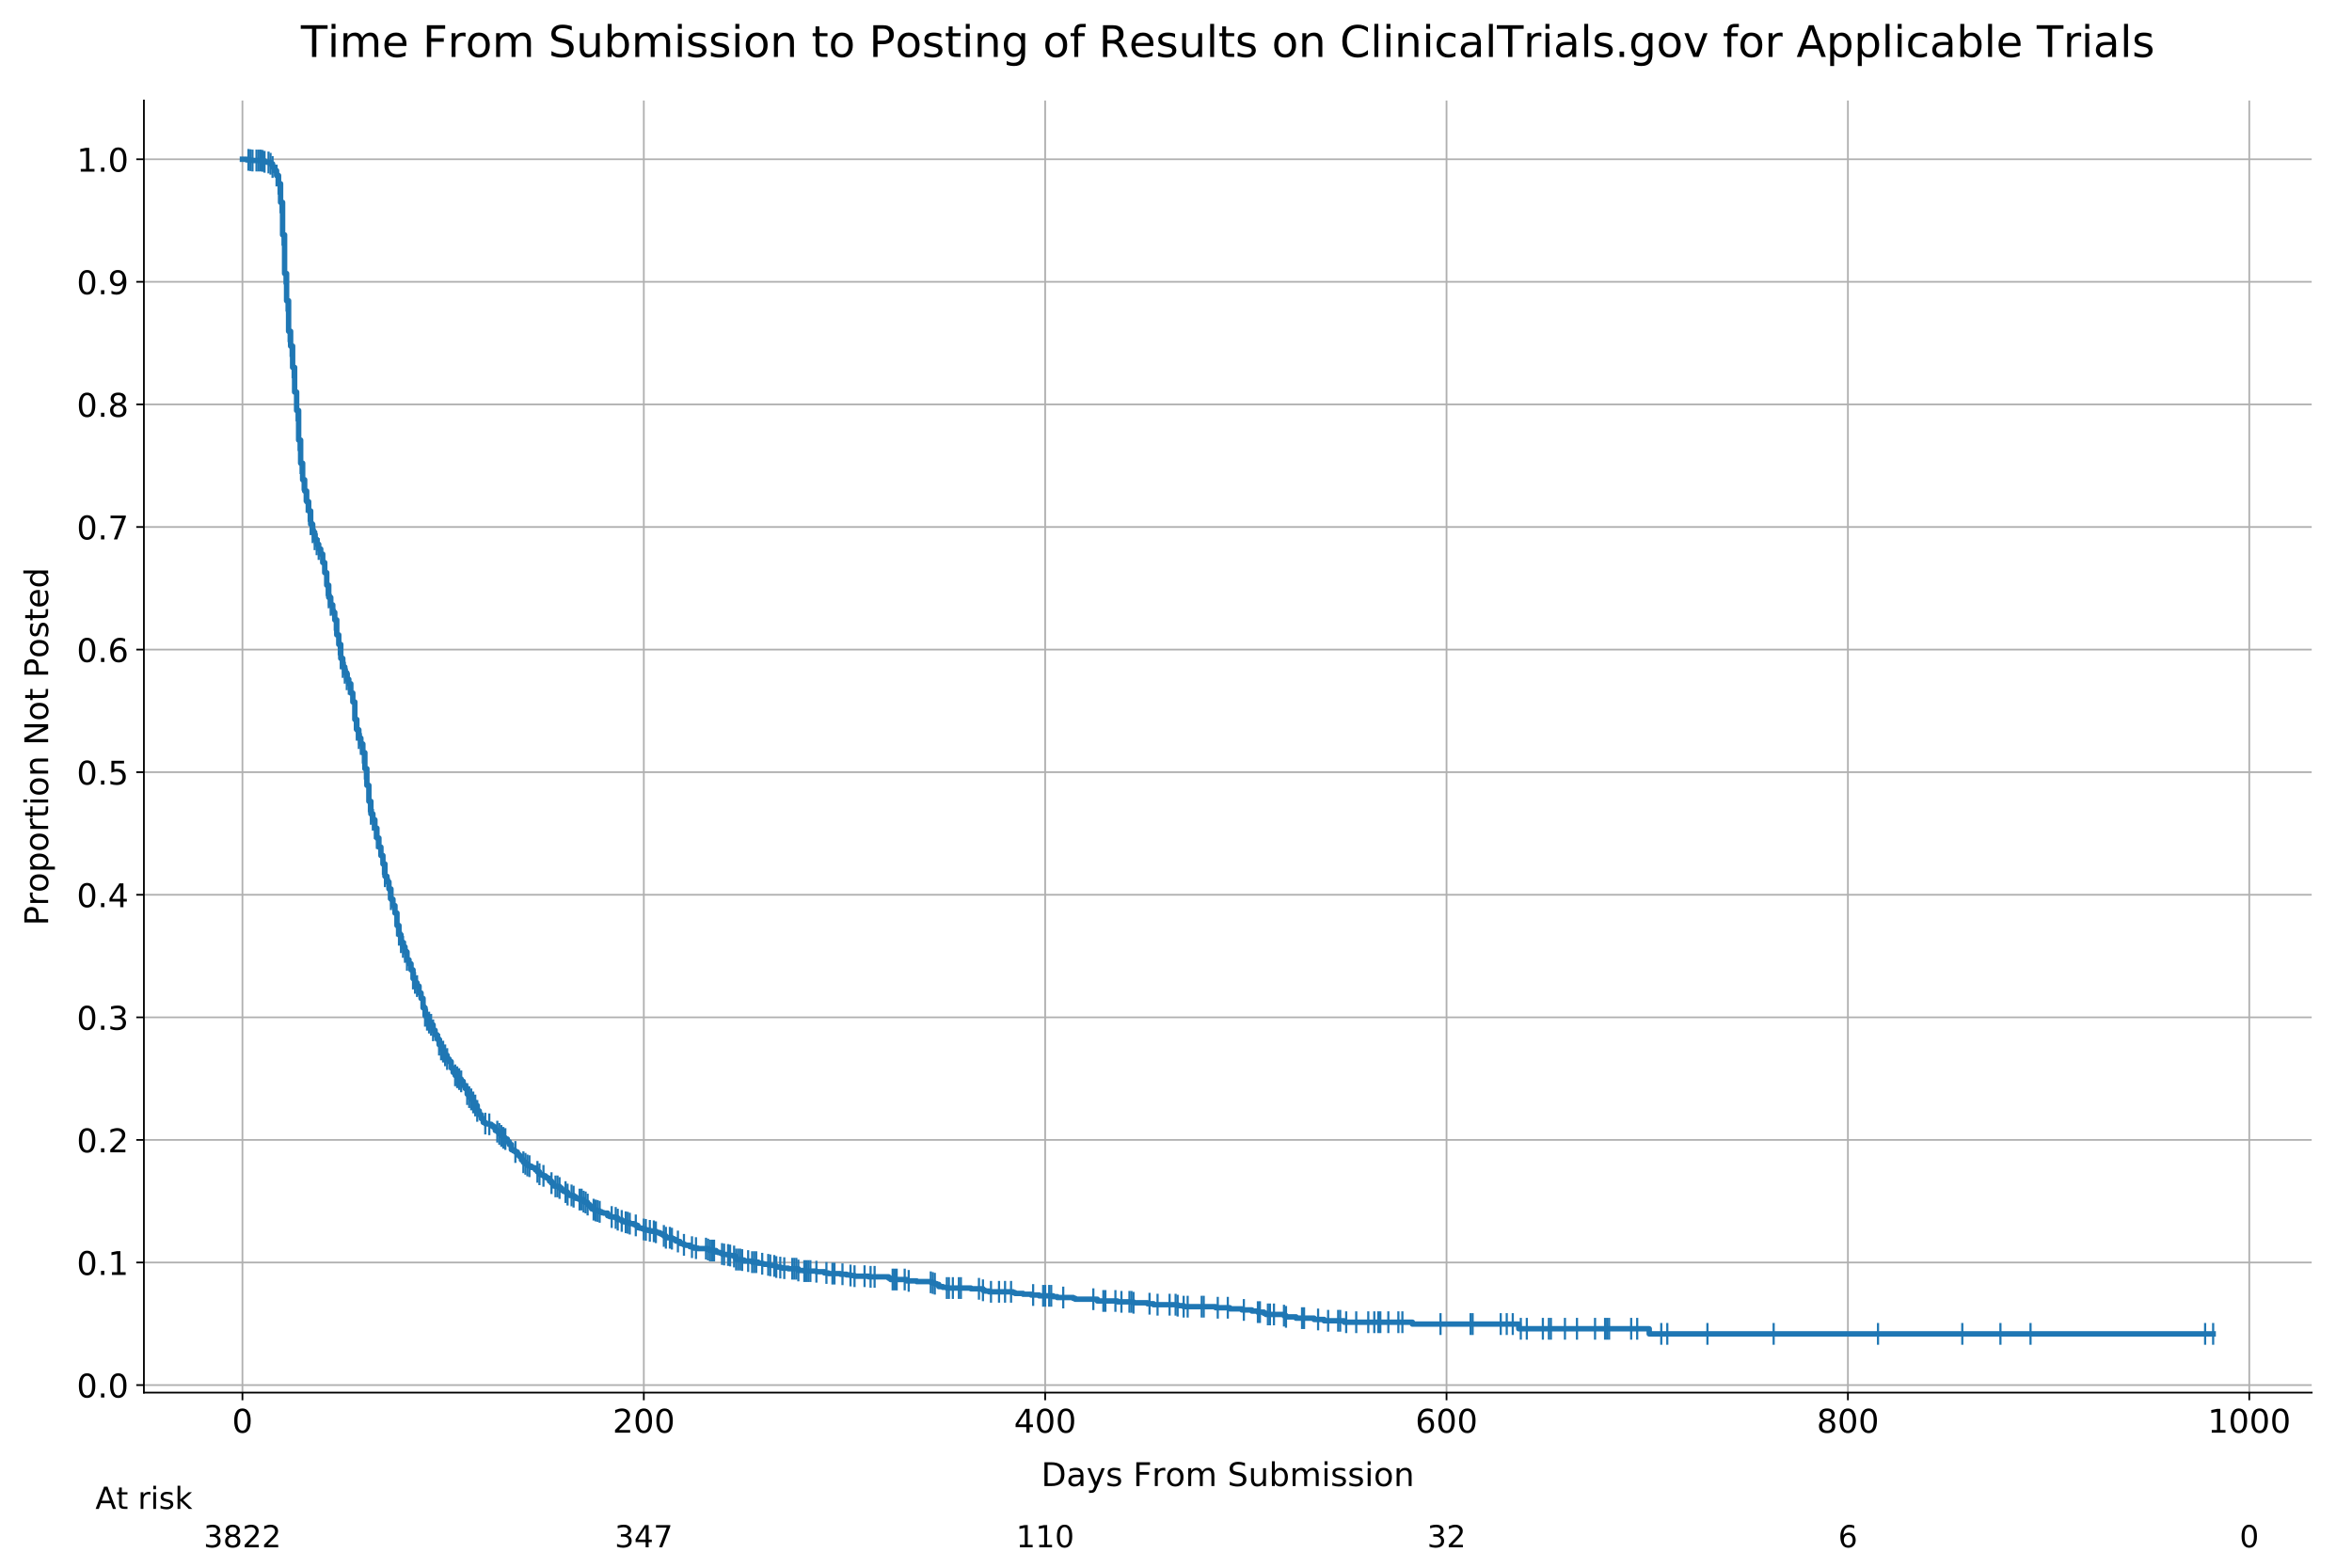 <?xml version="1.0" encoding="utf-8" standalone="no"?>
<!DOCTYPE svg PUBLIC "-//W3C//DTD SVG 1.1//EN"
  "http://www.w3.org/Graphics/SVG/1.1/DTD/svg11.dtd">
<!-- Created with matplotlib (https://matplotlib.org/) -->
<svg height="720pt" version="1.1" viewBox="0 0 1080 720" width="1080pt" xmlns="http://www.w3.org/2000/svg" xmlns:xlink="http://www.w3.org/1999/xlink">
 <defs>
  <style type="text/css">
*{stroke-linecap:butt;stroke-linejoin:round;}
  </style>
 </defs>
 <g id="figure_1">
  <g id="patch_1">
   <path d="M 0 720 
L 1080 720 
L 1080 0 
L 0 0 
z
" style="fill:#ffffff;"/>
  </g>
  <g id="axes_1">
   <g id="patch_2">
    <path d="M 66.08 639.596 
L 1061.488 639.596 
L 1061.488 46.16 
L 66.08 46.16 
z
" style="fill:#ffffff;"/>
   </g>
   <g id="matplotlib.axis_1">
    <g id="xtick_1">
     <g id="line2d_1">
      <path clip-path="url(#pd9d8bbd586)" d="M 111.326 639.596 
L 111.326 46.16 
" style="fill:none;stroke:#b0b0b0;stroke-linecap:square;stroke-width:0.8;"/>
     </g>
     <g id="line2d_2">
      <defs>
       <path d="M 0 0 
L 0 3.5 
" id="m86752c3dca" style="stroke:#000000;stroke-width:0.8;"/>
      </defs>
      <g>
       <use style="stroke:#000000;stroke-width:0.8;" x="111.326" xlink:href="#m86752c3dca" y="639.596"/>
      </g>
     </g>
     <g id="text_1">
      <!-- 0 -->
      <defs>
       <path d="M 31.781 66.406 
Q 24.172 66.406 20.328 58.906 
Q 16.5 51.422 16.5 36.375 
Q 16.5 21.391 20.328 13.891 
Q 24.172 6.391 31.781 6.391 
Q 39.453 6.391 43.281 13.891 
Q 47.125 21.391 47.125 36.375 
Q 47.125 51.422 43.281 58.906 
Q 39.453 66.406 31.781 66.406 
z
M 31.781 74.219 
Q 44.047 74.219 50.516 64.516 
Q 56.984 54.828 56.984 36.375 
Q 56.984 17.969 50.516 8.266 
Q 44.047 -1.422 31.781 -1.422 
Q 19.531 -1.422 13.062 8.266 
Q 6.594 17.969 6.594 36.375 
Q 6.594 54.828 13.062 64.516 
Q 19.531 74.219 31.781 74.219 
z
" id="DejaVuSans-48"/>
      </defs>
      <g transform="translate(106.554 657.994)scale(0.15 -0.15)">
       <use xlink:href="#DejaVuSans-48"/>
      </g>
     </g>
    </g>
    <g id="xtick_2">
     <g id="line2d_3">
      <path clip-path="url(#pd9d8bbd586)" d="M 295.627 639.596 
L 295.627 46.16 
" style="fill:none;stroke:#b0b0b0;stroke-linecap:square;stroke-width:0.8;"/>
     </g>
     <g id="line2d_4">
      <g>
       <use style="stroke:#000000;stroke-width:0.8;" x="295.627" xlink:href="#m86752c3dca" y="639.596"/>
      </g>
     </g>
     <g id="text_2">
      <!-- 200 -->
      <defs>
       <path d="M 19.188 8.297 
L 53.609 8.297 
L 53.609 0 
L 7.328 0 
L 7.328 8.297 
Q 12.938 14.109 22.625 23.891 
Q 32.328 33.688 34.812 36.531 
Q 39.547 41.844 41.422 45.531 
Q 43.312 49.219 43.312 52.781 
Q 43.312 58.594 39.234 62.25 
Q 35.156 65.922 28.609 65.922 
Q 23.969 65.922 18.812 64.312 
Q 13.672 62.703 7.812 59.422 
L 7.812 69.391 
Q 13.766 71.781 18.938 73 
Q 24.125 74.219 28.422 74.219 
Q 39.75 74.219 46.484 68.547 
Q 53.219 62.891 53.219 53.422 
Q 53.219 48.922 51.531 44.891 
Q 49.859 40.875 45.406 35.406 
Q 44.188 33.984 37.641 27.219 
Q 31.109 20.453 19.188 8.297 
z
" id="DejaVuSans-50"/>
      </defs>
      <g transform="translate(281.311 657.994)scale(0.15 -0.15)">
       <use xlink:href="#DejaVuSans-50"/>
       <use x="63.623" xlink:href="#DejaVuSans-48"/>
       <use x="127.246" xlink:href="#DejaVuSans-48"/>
      </g>
     </g>
    </g>
    <g id="xtick_3">
     <g id="line2d_5">
      <path clip-path="url(#pd9d8bbd586)" d="M 479.927 639.596 
L 479.927 46.16 
" style="fill:none;stroke:#b0b0b0;stroke-linecap:square;stroke-width:0.8;"/>
     </g>
     <g id="line2d_6">
      <g>
       <use style="stroke:#000000;stroke-width:0.8;" x="479.927" xlink:href="#m86752c3dca" y="639.596"/>
      </g>
     </g>
     <g id="text_3">
      <!-- 400 -->
      <defs>
       <path d="M 37.797 64.312 
L 12.891 25.391 
L 37.797 25.391 
z
M 35.203 72.906 
L 47.609 72.906 
L 47.609 25.391 
L 58.016 25.391 
L 58.016 17.188 
L 47.609 17.188 
L 47.609 0 
L 37.797 0 
L 37.797 17.188 
L 4.891 17.188 
L 4.891 26.703 
z
" id="DejaVuSans-52"/>
      </defs>
      <g transform="translate(465.612 657.994)scale(0.15 -0.15)">
       <use xlink:href="#DejaVuSans-52"/>
       <use x="63.623" xlink:href="#DejaVuSans-48"/>
       <use x="127.246" xlink:href="#DejaVuSans-48"/>
      </g>
     </g>
    </g>
    <g id="xtick_4">
     <g id="line2d_7">
      <path clip-path="url(#pd9d8bbd586)" d="M 664.228 639.596 
L 664.228 46.16 
" style="fill:none;stroke:#b0b0b0;stroke-linecap:square;stroke-width:0.8;"/>
     </g>
     <g id="line2d_8">
      <g>
       <use style="stroke:#000000;stroke-width:0.8;" x="664.228" xlink:href="#m86752c3dca" y="639.596"/>
      </g>
     </g>
     <g id="text_4">
      <!-- 600 -->
      <defs>
       <path d="M 33.016 40.375 
Q 26.375 40.375 22.484 35.828 
Q 18.609 31.297 18.609 23.391 
Q 18.609 15.531 22.484 10.953 
Q 26.375 6.391 33.016 6.391 
Q 39.656 6.391 43.531 10.953 
Q 47.406 15.531 47.406 23.391 
Q 47.406 31.297 43.531 35.828 
Q 39.656 40.375 33.016 40.375 
z
M 52.594 71.297 
L 52.594 62.312 
Q 48.875 64.062 45.094 64.984 
Q 41.312 65.922 37.594 65.922 
Q 27.828 65.922 22.672 59.328 
Q 17.531 52.734 16.797 39.406 
Q 19.672 43.656 24.016 45.922 
Q 28.375 48.188 33.594 48.188 
Q 44.578 48.188 50.953 41.516 
Q 57.328 34.859 57.328 23.391 
Q 57.328 12.156 50.688 5.359 
Q 44.047 -1.422 33.016 -1.422 
Q 20.359 -1.422 13.672 8.266 
Q 6.984 17.969 6.984 36.375 
Q 6.984 53.656 15.188 63.938 
Q 23.391 74.219 37.203 74.219 
Q 40.922 74.219 44.703 73.484 
Q 48.484 72.75 52.594 71.297 
z
" id="DejaVuSans-54"/>
      </defs>
      <g transform="translate(649.912 657.994)scale(0.15 -0.15)">
       <use xlink:href="#DejaVuSans-54"/>
       <use x="63.623" xlink:href="#DejaVuSans-48"/>
       <use x="127.246" xlink:href="#DejaVuSans-48"/>
      </g>
     </g>
    </g>
    <g id="xtick_5">
     <g id="line2d_9">
      <path clip-path="url(#pd9d8bbd586)" d="M 848.529 639.596 
L 848.529 46.16 
" style="fill:none;stroke:#b0b0b0;stroke-linecap:square;stroke-width:0.8;"/>
     </g>
     <g id="line2d_10">
      <g>
       <use style="stroke:#000000;stroke-width:0.8;" x="848.529" xlink:href="#m86752c3dca" y="639.596"/>
      </g>
     </g>
     <g id="text_5">
      <!-- 800 -->
      <defs>
       <path d="M 31.781 34.625 
Q 24.75 34.625 20.719 30.859 
Q 16.703 27.094 16.703 20.516 
Q 16.703 13.922 20.719 10.156 
Q 24.75 6.391 31.781 6.391 
Q 38.812 6.391 42.859 10.172 
Q 46.922 13.969 46.922 20.516 
Q 46.922 27.094 42.891 30.859 
Q 38.875 34.625 31.781 34.625 
z
M 21.922 38.812 
Q 15.578 40.375 12.031 44.719 
Q 8.5 49.078 8.5 55.328 
Q 8.5 64.062 14.719 69.141 
Q 20.953 74.219 31.781 74.219 
Q 42.672 74.219 48.875 69.141 
Q 55.078 64.062 55.078 55.328 
Q 55.078 49.078 51.531 44.719 
Q 48 40.375 41.703 38.812 
Q 48.828 37.156 52.797 32.312 
Q 56.781 27.484 56.781 20.516 
Q 56.781 9.906 50.312 4.234 
Q 43.844 -1.422 31.781 -1.422 
Q 19.734 -1.422 13.25 4.234 
Q 6.781 9.906 6.781 20.516 
Q 6.781 27.484 10.781 32.312 
Q 14.797 37.156 21.922 38.812 
z
M 18.312 54.391 
Q 18.312 48.734 21.844 45.562 
Q 25.391 42.391 31.781 42.391 
Q 38.141 42.391 41.719 45.562 
Q 45.312 48.734 45.312 54.391 
Q 45.312 60.062 41.719 63.234 
Q 38.141 66.406 31.781 66.406 
Q 25.391 66.406 21.844 63.234 
Q 18.312 60.062 18.312 54.391 
z
" id="DejaVuSans-56"/>
      </defs>
      <g transform="translate(834.213 657.994)scale(0.15 -0.15)">
       <use xlink:href="#DejaVuSans-56"/>
       <use x="63.623" xlink:href="#DejaVuSans-48"/>
       <use x="127.246" xlink:href="#DejaVuSans-48"/>
      </g>
     </g>
    </g>
    <g id="xtick_6">
     <g id="line2d_11">
      <path clip-path="url(#pd9d8bbd586)" d="M 1032.829 639.596 
L 1032.829 46.16 
" style="fill:none;stroke:#b0b0b0;stroke-linecap:square;stroke-width:0.8;"/>
     </g>
     <g id="line2d_12">
      <g>
       <use style="stroke:#000000;stroke-width:0.8;" x="1032.829" xlink:href="#m86752c3dca" y="639.596"/>
      </g>
     </g>
     <g id="text_6">
      <!-- 1000 -->
      <defs>
       <path d="M 12.406 8.297 
L 28.516 8.297 
L 28.516 63.922 
L 10.984 60.406 
L 10.984 69.391 
L 28.422 72.906 
L 38.281 72.906 
L 38.281 8.297 
L 54.391 8.297 
L 54.391 0 
L 12.406 0 
z
" id="DejaVuSans-49"/>
      </defs>
      <g transform="translate(1013.742 657.994)scale(0.15 -0.15)">
       <use xlink:href="#DejaVuSans-49"/>
       <use x="63.623" xlink:href="#DejaVuSans-48"/>
       <use x="127.246" xlink:href="#DejaVuSans-48"/>
       <use x="190.869" xlink:href="#DejaVuSans-48"/>
      </g>
     </g>
    </g>
    <g id="text_7">
     <!-- Days From Submission -->
     <defs>
      <path d="M 19.672 64.797 
L 19.672 8.109 
L 31.594 8.109 
Q 46.688 8.109 53.688 14.938 
Q 60.688 21.781 60.688 36.531 
Q 60.688 51.172 53.688 57.984 
Q 46.688 64.797 31.594 64.797 
z
M 9.812 72.906 
L 30.078 72.906 
Q 51.266 72.906 61.172 64.094 
Q 71.094 55.281 71.094 36.531 
Q 71.094 17.672 61.125 8.828 
Q 51.172 0 30.078 0 
L 9.812 0 
z
" id="DejaVuSans-68"/>
      <path d="M 34.281 27.484 
Q 23.391 27.484 19.188 25 
Q 14.984 22.516 14.984 16.5 
Q 14.984 11.719 18.141 8.906 
Q 21.297 6.109 26.703 6.109 
Q 34.188 6.109 38.703 11.406 
Q 43.219 16.703 43.219 25.484 
L 43.219 27.484 
z
M 52.203 31.203 
L 52.203 0 
L 43.219 0 
L 43.219 8.297 
Q 40.141 3.328 35.547 0.953 
Q 30.953 -1.422 24.312 -1.422 
Q 15.922 -1.422 10.953 3.297 
Q 6 8.016 6 15.922 
Q 6 25.141 12.172 29.828 
Q 18.359 34.516 30.609 34.516 
L 43.219 34.516 
L 43.219 35.406 
Q 43.219 41.609 39.141 45 
Q 35.062 48.391 27.688 48.391 
Q 23 48.391 18.547 47.266 
Q 14.109 46.141 10.016 43.891 
L 10.016 52.203 
Q 14.938 54.109 19.578 55.047 
Q 24.219 56 28.609 56 
Q 40.484 56 46.344 49.844 
Q 52.203 43.703 52.203 31.203 
z
" id="DejaVuSans-97"/>
      <path d="M 32.172 -5.078 
Q 28.375 -14.844 24.75 -17.812 
Q 21.141 -20.797 15.094 -20.797 
L 7.906 -20.797 
L 7.906 -13.281 
L 13.188 -13.281 
Q 16.891 -13.281 18.938 -11.516 
Q 21 -9.766 23.484 -3.219 
L 25.094 0.875 
L 2.984 54.688 
L 12.5 54.688 
L 29.594 11.922 
L 46.688 54.688 
L 56.203 54.688 
z
" id="DejaVuSans-121"/>
      <path d="M 44.281 53.078 
L 44.281 44.578 
Q 40.484 46.531 36.375 47.5 
Q 32.281 48.484 27.875 48.484 
Q 21.188 48.484 17.844 46.438 
Q 14.5 44.391 14.5 40.281 
Q 14.5 37.156 16.891 35.375 
Q 19.281 33.594 26.516 31.984 
L 29.594 31.297 
Q 39.156 29.25 43.188 25.516 
Q 47.219 21.781 47.219 15.094 
Q 47.219 7.469 41.188 3.016 
Q 35.156 -1.422 24.609 -1.422 
Q 20.219 -1.422 15.453 -0.562 
Q 10.688 0.297 5.422 2 
L 5.422 11.281 
Q 10.406 8.688 15.234 7.391 
Q 20.062 6.109 24.812 6.109 
Q 31.156 6.109 34.562 8.281 
Q 37.984 10.453 37.984 14.406 
Q 37.984 18.062 35.516 20.016 
Q 33.062 21.969 24.703 23.781 
L 21.578 24.516 
Q 13.234 26.266 9.516 29.906 
Q 5.812 33.547 5.812 39.891 
Q 5.812 47.609 11.281 51.797 
Q 16.75 56 26.812 56 
Q 31.781 56 36.172 55.266 
Q 40.578 54.547 44.281 53.078 
z
" id="DejaVuSans-115"/>
      <path id="DejaVuSans-32"/>
      <path d="M 9.812 72.906 
L 51.703 72.906 
L 51.703 64.594 
L 19.672 64.594 
L 19.672 43.109 
L 48.578 43.109 
L 48.578 34.812 
L 19.672 34.812 
L 19.672 0 
L 9.812 0 
z
" id="DejaVuSans-70"/>
      <path d="M 41.109 46.297 
Q 39.594 47.172 37.812 47.578 
Q 36.031 48 33.891 48 
Q 26.266 48 22.188 43.047 
Q 18.109 38.094 18.109 28.812 
L 18.109 0 
L 9.078 0 
L 9.078 54.688 
L 18.109 54.688 
L 18.109 46.188 
Q 20.953 51.172 25.484 53.578 
Q 30.031 56 36.531 56 
Q 37.453 56 38.578 55.875 
Q 39.703 55.766 41.062 55.516 
z
" id="DejaVuSans-114"/>
      <path d="M 30.609 48.391 
Q 23.391 48.391 19.188 42.75 
Q 14.984 37.109 14.984 27.297 
Q 14.984 17.484 19.156 11.844 
Q 23.344 6.203 30.609 6.203 
Q 37.797 6.203 41.984 11.859 
Q 46.188 17.531 46.188 27.297 
Q 46.188 37.016 41.984 42.703 
Q 37.797 48.391 30.609 48.391 
z
M 30.609 56 
Q 42.328 56 49.016 48.375 
Q 55.719 40.766 55.719 27.297 
Q 55.719 13.875 49.016 6.219 
Q 42.328 -1.422 30.609 -1.422 
Q 18.844 -1.422 12.172 6.219 
Q 5.516 13.875 5.516 27.297 
Q 5.516 40.766 12.172 48.375 
Q 18.844 56 30.609 56 
z
" id="DejaVuSans-111"/>
      <path d="M 52 44.188 
Q 55.375 50.25 60.062 53.125 
Q 64.75 56 71.094 56 
Q 79.641 56 84.281 50.016 
Q 88.922 44.047 88.922 33.016 
L 88.922 0 
L 79.891 0 
L 79.891 32.719 
Q 79.891 40.578 77.094 44.375 
Q 74.312 48.188 68.609 48.188 
Q 61.625 48.188 57.562 43.547 
Q 53.516 38.922 53.516 30.906 
L 53.516 0 
L 44.484 0 
L 44.484 32.719 
Q 44.484 40.625 41.703 44.406 
Q 38.922 48.188 33.109 48.188 
Q 26.219 48.188 22.156 43.531 
Q 18.109 38.875 18.109 30.906 
L 18.109 0 
L 9.078 0 
L 9.078 54.688 
L 18.109 54.688 
L 18.109 46.188 
Q 21.188 51.219 25.484 53.609 
Q 29.781 56 35.688 56 
Q 41.656 56 45.828 52.969 
Q 50 49.953 52 44.188 
z
" id="DejaVuSans-109"/>
      <path d="M 53.516 70.516 
L 53.516 60.891 
Q 47.906 63.578 42.922 64.891 
Q 37.938 66.219 33.297 66.219 
Q 25.25 66.219 20.875 63.094 
Q 16.5 59.969 16.5 54.203 
Q 16.5 49.359 19.406 46.891 
Q 22.312 44.438 30.422 42.922 
L 36.375 41.703 
Q 47.406 39.594 52.656 34.297 
Q 57.906 29 57.906 20.125 
Q 57.906 9.516 50.797 4.047 
Q 43.703 -1.422 29.984 -1.422 
Q 24.812 -1.422 18.969 -0.25 
Q 13.141 0.922 6.891 3.219 
L 6.891 13.375 
Q 12.891 10.016 18.656 8.297 
Q 24.422 6.594 29.984 6.594 
Q 38.422 6.594 43.016 9.906 
Q 47.609 13.234 47.609 19.391 
Q 47.609 24.75 44.312 27.781 
Q 41.016 30.812 33.5 32.328 
L 27.484 33.5 
Q 16.453 35.688 11.516 40.375 
Q 6.594 45.062 6.594 53.422 
Q 6.594 63.094 13.406 68.656 
Q 20.219 74.219 32.172 74.219 
Q 37.312 74.219 42.625 73.281 
Q 47.953 72.359 53.516 70.516 
z
" id="DejaVuSans-83"/>
      <path d="M 8.5 21.578 
L 8.5 54.688 
L 17.484 54.688 
L 17.484 21.922 
Q 17.484 14.156 20.5 10.266 
Q 23.531 6.391 29.594 6.391 
Q 36.859 6.391 41.078 11.031 
Q 45.312 15.672 45.312 23.688 
L 45.312 54.688 
L 54.297 54.688 
L 54.297 0 
L 45.312 0 
L 45.312 8.406 
Q 42.047 3.422 37.719 1 
Q 33.406 -1.422 27.688 -1.422 
Q 18.266 -1.422 13.375 4.438 
Q 8.5 10.297 8.5 21.578 
z
M 31.109 56 
z
" id="DejaVuSans-117"/>
      <path d="M 48.688 27.297 
Q 48.688 37.203 44.609 42.844 
Q 40.531 48.484 33.406 48.484 
Q 26.266 48.484 22.188 42.844 
Q 18.109 37.203 18.109 27.297 
Q 18.109 17.391 22.188 11.75 
Q 26.266 6.109 33.406 6.109 
Q 40.531 6.109 44.609 11.75 
Q 48.688 17.391 48.688 27.297 
z
M 18.109 46.391 
Q 20.953 51.266 25.266 53.625 
Q 29.594 56 35.594 56 
Q 45.562 56 51.781 48.094 
Q 58.016 40.188 58.016 27.297 
Q 58.016 14.406 51.781 6.484 
Q 45.562 -1.422 35.594 -1.422 
Q 29.594 -1.422 25.266 0.953 
Q 20.953 3.328 18.109 8.203 
L 18.109 0 
L 9.078 0 
L 9.078 75.984 
L 18.109 75.984 
z
" id="DejaVuSans-98"/>
      <path d="M 9.422 54.688 
L 18.406 54.688 
L 18.406 0 
L 9.422 0 
z
M 9.422 75.984 
L 18.406 75.984 
L 18.406 64.594 
L 9.422 64.594 
z
" id="DejaVuSans-105"/>
      <path d="M 54.891 33.016 
L 54.891 0 
L 45.906 0 
L 45.906 32.719 
Q 45.906 40.484 42.875 44.328 
Q 39.844 48.188 33.797 48.188 
Q 26.516 48.188 22.312 43.547 
Q 18.109 38.922 18.109 30.906 
L 18.109 0 
L 9.078 0 
L 9.078 54.688 
L 18.109 54.688 
L 18.109 46.188 
Q 21.344 51.125 25.703 53.562 
Q 30.078 56 35.797 56 
Q 45.219 56 50.047 50.172 
Q 54.891 44.344 54.891 33.016 
z
" id="DejaVuSans-110"/>
     </defs>
     <g transform="translate(478.114 682.511)scale(0.15 -0.15)">
      <use xlink:href="#DejaVuSans-68"/>
      <use x="77.002" xlink:href="#DejaVuSans-97"/>
      <use x="138.281" xlink:href="#DejaVuSans-121"/>
      <use x="197.461" xlink:href="#DejaVuSans-115"/>
      <use x="249.561" xlink:href="#DejaVuSans-32"/>
      <use x="281.348" xlink:href="#DejaVuSans-70"/>
      <use x="338.758" xlink:href="#DejaVuSans-114"/>
      <use x="379.84" xlink:href="#DejaVuSans-111"/>
      <use x="441.021" xlink:href="#DejaVuSans-109"/>
      <use x="538.434" xlink:href="#DejaVuSans-32"/>
      <use x="570.221" xlink:href="#DejaVuSans-83"/>
      <use x="633.697" xlink:href="#DejaVuSans-117"/>
      <use x="697.076" xlink:href="#DejaVuSans-98"/>
      <use x="760.553" xlink:href="#DejaVuSans-109"/>
      <use x="857.965" xlink:href="#DejaVuSans-105"/>
      <use x="885.748" xlink:href="#DejaVuSans-115"/>
      <use x="937.848" xlink:href="#DejaVuSans-115"/>
      <use x="989.947" xlink:href="#DejaVuSans-105"/>
      <use x="1017.73" xlink:href="#DejaVuSans-111"/>
      <use x="1078.912" xlink:href="#DejaVuSans-110"/>
     </g>
    </g>
   </g>
   <g id="matplotlib.axis_2">
    <g id="ytick_1">
     <g id="line2d_13">
      <path clip-path="url(#pd9d8bbd586)" d="M 66.08 636.141 
L 1061.488 636.141 
" style="fill:none;stroke:#b0b0b0;stroke-linecap:square;stroke-width:0.8;"/>
     </g>
     <g id="line2d_14">
      <defs>
       <path d="M 0 0 
L -3.5 0 
" id="mc6ff64251e" style="stroke:#000000;stroke-width:0.8;"/>
      </defs>
      <g>
       <use style="stroke:#000000;stroke-width:0.8;" x="66.08" xlink:href="#mc6ff64251e" y="636.141"/>
      </g>
     </g>
     <g id="text_8">
      <!-- 0.0 -->
      <defs>
       <path d="M 10.688 12.406 
L 21 12.406 
L 21 0 
L 10.688 0 
z
" id="DejaVuSans-46"/>
      </defs>
      <g transform="translate(35.225 641.84)scale(0.15 -0.15)">
       <use xlink:href="#DejaVuSans-48"/>
       <use x="63.623" xlink:href="#DejaVuSans-46"/>
       <use x="95.41" xlink:href="#DejaVuSans-48"/>
      </g>
     </g>
    </g>
    <g id="ytick_2">
     <g id="line2d_15">
      <path clip-path="url(#pd9d8bbd586)" d="M 66.08 579.84 
L 1061.488 579.84 
" style="fill:none;stroke:#b0b0b0;stroke-linecap:square;stroke-width:0.8;"/>
     </g>
     <g id="line2d_16">
      <g>
       <use style="stroke:#000000;stroke-width:0.8;" x="66.08" xlink:href="#mc6ff64251e" y="579.84"/>
      </g>
     </g>
     <g id="text_9">
      <!-- 0.1 -->
      <g transform="translate(35.225 585.539)scale(0.15 -0.15)">
       <use xlink:href="#DejaVuSans-48"/>
       <use x="63.623" xlink:href="#DejaVuSans-46"/>
       <use x="95.41" xlink:href="#DejaVuSans-49"/>
      </g>
     </g>
    </g>
    <g id="ytick_3">
     <g id="line2d_17">
      <path clip-path="url(#pd9d8bbd586)" d="M 66.08 523.54 
L 1061.488 523.54 
" style="fill:none;stroke:#b0b0b0;stroke-linecap:square;stroke-width:0.8;"/>
     </g>
     <g id="line2d_18">
      <g>
       <use style="stroke:#000000;stroke-width:0.8;" x="66.08" xlink:href="#mc6ff64251e" y="523.54"/>
      </g>
     </g>
     <g id="text_10">
      <!-- 0.2 -->
      <g transform="translate(35.225 529.239)scale(0.15 -0.15)">
       <use xlink:href="#DejaVuSans-48"/>
       <use x="63.623" xlink:href="#DejaVuSans-46"/>
       <use x="95.41" xlink:href="#DejaVuSans-50"/>
      </g>
     </g>
    </g>
    <g id="ytick_4">
     <g id="line2d_19">
      <path clip-path="url(#pd9d8bbd586)" d="M 66.08 467.239 
L 1061.488 467.239 
" style="fill:none;stroke:#b0b0b0;stroke-linecap:square;stroke-width:0.8;"/>
     </g>
     <g id="line2d_20">
      <g>
       <use style="stroke:#000000;stroke-width:0.8;" x="66.08" xlink:href="#mc6ff64251e" y="467.239"/>
      </g>
     </g>
     <g id="text_11">
      <!-- 0.3 -->
      <defs>
       <path d="M 40.578 39.312 
Q 47.656 37.797 51.625 33 
Q 55.609 28.219 55.609 21.188 
Q 55.609 10.406 48.188 4.484 
Q 40.766 -1.422 27.094 -1.422 
Q 22.516 -1.422 17.656 -0.516 
Q 12.797 0.391 7.625 2.203 
L 7.625 11.719 
Q 11.719 9.328 16.594 8.109 
Q 21.484 6.891 26.812 6.891 
Q 36.078 6.891 40.938 10.547 
Q 45.797 14.203 45.797 21.188 
Q 45.797 27.641 41.281 31.266 
Q 36.766 34.906 28.719 34.906 
L 20.219 34.906 
L 20.219 43.016 
L 29.109 43.016 
Q 36.375 43.016 40.234 45.922 
Q 44.094 48.828 44.094 54.297 
Q 44.094 59.906 40.109 62.906 
Q 36.141 65.922 28.719 65.922 
Q 24.656 65.922 20.016 65.031 
Q 15.375 64.156 9.812 62.312 
L 9.812 71.094 
Q 15.438 72.656 20.344 73.438 
Q 25.25 74.219 29.594 74.219 
Q 40.828 74.219 47.359 69.109 
Q 53.906 64.016 53.906 55.328 
Q 53.906 49.266 50.438 45.094 
Q 46.969 40.922 40.578 39.312 
z
" id="DejaVuSans-51"/>
      </defs>
      <g transform="translate(35.225 472.938)scale(0.15 -0.15)">
       <use xlink:href="#DejaVuSans-48"/>
       <use x="63.623" xlink:href="#DejaVuSans-46"/>
       <use x="95.41" xlink:href="#DejaVuSans-51"/>
      </g>
     </g>
    </g>
    <g id="ytick_5">
     <g id="line2d_21">
      <path clip-path="url(#pd9d8bbd586)" d="M 66.08 410.938 
L 1061.488 410.938 
" style="fill:none;stroke:#b0b0b0;stroke-linecap:square;stroke-width:0.8;"/>
     </g>
     <g id="line2d_22">
      <g>
       <use style="stroke:#000000;stroke-width:0.8;" x="66.08" xlink:href="#mc6ff64251e" y="410.938"/>
      </g>
     </g>
     <g id="text_12">
      <!-- 0.4 -->
      <g transform="translate(35.225 416.637)scale(0.15 -0.15)">
       <use xlink:href="#DejaVuSans-48"/>
       <use x="63.623" xlink:href="#DejaVuSans-46"/>
       <use x="95.41" xlink:href="#DejaVuSans-52"/>
      </g>
     </g>
    </g>
    <g id="ytick_6">
     <g id="line2d_23">
      <path clip-path="url(#pd9d8bbd586)" d="M 66.08 354.638 
L 1061.488 354.638 
" style="fill:none;stroke:#b0b0b0;stroke-linecap:square;stroke-width:0.8;"/>
     </g>
     <g id="line2d_24">
      <g>
       <use style="stroke:#000000;stroke-width:0.8;" x="66.08" xlink:href="#mc6ff64251e" y="354.638"/>
      </g>
     </g>
     <g id="text_13">
      <!-- 0.5 -->
      <defs>
       <path d="M 10.797 72.906 
L 49.516 72.906 
L 49.516 64.594 
L 19.828 64.594 
L 19.828 46.734 
Q 21.969 47.469 24.109 47.828 
Q 26.266 48.188 28.422 48.188 
Q 40.625 48.188 47.75 41.5 
Q 54.891 34.812 54.891 23.391 
Q 54.891 11.625 47.562 5.094 
Q 40.234 -1.422 26.906 -1.422 
Q 22.312 -1.422 17.547 -0.641 
Q 12.797 0.141 7.719 1.703 
L 7.719 11.625 
Q 12.109 9.234 16.797 8.062 
Q 21.484 6.891 26.703 6.891 
Q 35.156 6.891 40.078 11.328 
Q 45.016 15.766 45.016 23.391 
Q 45.016 31 40.078 35.438 
Q 35.156 39.891 26.703 39.891 
Q 22.75 39.891 18.812 39.016 
Q 14.891 38.141 10.797 36.281 
z
" id="DejaVuSans-53"/>
      </defs>
      <g transform="translate(35.225 360.337)scale(0.15 -0.15)">
       <use xlink:href="#DejaVuSans-48"/>
       <use x="63.623" xlink:href="#DejaVuSans-46"/>
       <use x="95.41" xlink:href="#DejaVuSans-53"/>
      </g>
     </g>
    </g>
    <g id="ytick_7">
     <g id="line2d_25">
      <path clip-path="url(#pd9d8bbd586)" d="M 66.08 298.337 
L 1061.488 298.337 
" style="fill:none;stroke:#b0b0b0;stroke-linecap:square;stroke-width:0.8;"/>
     </g>
     <g id="line2d_26">
      <g>
       <use style="stroke:#000000;stroke-width:0.8;" x="66.08" xlink:href="#mc6ff64251e" y="298.337"/>
      </g>
     </g>
     <g id="text_14">
      <!-- 0.6 -->
      <g transform="translate(35.225 304.036)scale(0.15 -0.15)">
       <use xlink:href="#DejaVuSans-48"/>
       <use x="63.623" xlink:href="#DejaVuSans-46"/>
       <use x="95.41" xlink:href="#DejaVuSans-54"/>
      </g>
     </g>
    </g>
    <g id="ytick_8">
     <g id="line2d_27">
      <path clip-path="url(#pd9d8bbd586)" d="M 66.08 242.036 
L 1061.488 242.036 
" style="fill:none;stroke:#b0b0b0;stroke-linecap:square;stroke-width:0.8;"/>
     </g>
     <g id="line2d_28">
      <g>
       <use style="stroke:#000000;stroke-width:0.8;" x="66.08" xlink:href="#mc6ff64251e" y="242.036"/>
      </g>
     </g>
     <g id="text_15">
      <!-- 0.7 -->
      <defs>
       <path d="M 8.203 72.906 
L 55.078 72.906 
L 55.078 68.703 
L 28.609 0 
L 18.312 0 
L 43.219 64.594 
L 8.203 64.594 
z
" id="DejaVuSans-55"/>
      </defs>
      <g transform="translate(35.225 247.735)scale(0.15 -0.15)">
       <use xlink:href="#DejaVuSans-48"/>
       <use x="63.623" xlink:href="#DejaVuSans-46"/>
       <use x="95.41" xlink:href="#DejaVuSans-55"/>
      </g>
     </g>
    </g>
    <g id="ytick_9">
     <g id="line2d_29">
      <path clip-path="url(#pd9d8bbd586)" d="M 66.08 185.736 
L 1061.488 185.736 
" style="fill:none;stroke:#b0b0b0;stroke-linecap:square;stroke-width:0.8;"/>
     </g>
     <g id="line2d_30">
      <g>
       <use style="stroke:#000000;stroke-width:0.8;" x="66.08" xlink:href="#mc6ff64251e" y="185.736"/>
      </g>
     </g>
     <g id="text_16">
      <!-- 0.8 -->
      <g transform="translate(35.225 191.435)scale(0.15 -0.15)">
       <use xlink:href="#DejaVuSans-48"/>
       <use x="63.623" xlink:href="#DejaVuSans-46"/>
       <use x="95.41" xlink:href="#DejaVuSans-56"/>
      </g>
     </g>
    </g>
    <g id="ytick_10">
     <g id="line2d_31">
      <path clip-path="url(#pd9d8bbd586)" d="M 66.08 129.435 
L 1061.488 129.435 
" style="fill:none;stroke:#b0b0b0;stroke-linecap:square;stroke-width:0.8;"/>
     </g>
     <g id="line2d_32">
      <g>
       <use style="stroke:#000000;stroke-width:0.8;" x="66.08" xlink:href="#mc6ff64251e" y="129.435"/>
      </g>
     </g>
     <g id="text_17">
      <!-- 0.9 -->
      <defs>
       <path d="M 10.984 1.516 
L 10.984 10.5 
Q 14.703 8.734 18.5 7.812 
Q 22.312 6.891 25.984 6.891 
Q 35.75 6.891 40.891 13.453 
Q 46.047 20.016 46.781 33.406 
Q 43.953 29.203 39.594 26.953 
Q 35.25 24.703 29.984 24.703 
Q 19.047 24.703 12.672 31.312 
Q 6.297 37.938 6.297 49.422 
Q 6.297 60.641 12.938 67.422 
Q 19.578 74.219 30.609 74.219 
Q 43.266 74.219 49.922 64.516 
Q 56.594 54.828 56.594 36.375 
Q 56.594 19.141 48.406 8.859 
Q 40.234 -1.422 26.422 -1.422 
Q 22.703 -1.422 18.891 -0.688 
Q 15.094 0.047 10.984 1.516 
z
M 30.609 32.422 
Q 37.25 32.422 41.125 36.953 
Q 45.016 41.5 45.016 49.422 
Q 45.016 57.281 41.125 61.844 
Q 37.25 66.406 30.609 66.406 
Q 23.969 66.406 20.094 61.844 
Q 16.219 57.281 16.219 49.422 
Q 16.219 41.5 20.094 36.953 
Q 23.969 32.422 30.609 32.422 
z
" id="DejaVuSans-57"/>
      </defs>
      <g transform="translate(35.225 135.134)scale(0.15 -0.15)">
       <use xlink:href="#DejaVuSans-48"/>
       <use x="63.623" xlink:href="#DejaVuSans-46"/>
       <use x="95.41" xlink:href="#DejaVuSans-57"/>
      </g>
     </g>
    </g>
    <g id="ytick_11">
     <g id="line2d_33">
      <path clip-path="url(#pd9d8bbd586)" d="M 66.08 73.134 
L 1061.488 73.134 
" style="fill:none;stroke:#b0b0b0;stroke-linecap:square;stroke-width:0.8;"/>
     </g>
     <g id="line2d_34">
      <g>
       <use style="stroke:#000000;stroke-width:0.8;" x="66.08" xlink:href="#mc6ff64251e" y="73.134"/>
      </g>
     </g>
     <g id="text_18">
      <!-- 1.0 -->
      <g transform="translate(35.225 78.833)scale(0.15 -0.15)">
       <use xlink:href="#DejaVuSans-49"/>
       <use x="63.623" xlink:href="#DejaVuSans-46"/>
       <use x="95.41" xlink:href="#DejaVuSans-48"/>
      </g>
     </g>
    </g>
    <g id="text_19">
     <!-- Proportion Not Posted -->
     <defs>
      <path d="M 19.672 64.797 
L 19.672 37.406 
L 32.078 37.406 
Q 38.969 37.406 42.719 40.969 
Q 46.484 44.531 46.484 51.125 
Q 46.484 57.672 42.719 61.234 
Q 38.969 64.797 32.078 64.797 
z
M 9.812 72.906 
L 32.078 72.906 
Q 44.344 72.906 50.609 67.359 
Q 56.891 61.812 56.891 51.125 
Q 56.891 40.328 50.609 34.812 
Q 44.344 29.297 32.078 29.297 
L 19.672 29.297 
L 19.672 0 
L 9.812 0 
z
" id="DejaVuSans-80"/>
      <path d="M 18.109 8.203 
L 18.109 -20.797 
L 9.078 -20.797 
L 9.078 54.688 
L 18.109 54.688 
L 18.109 46.391 
Q 20.953 51.266 25.266 53.625 
Q 29.594 56 35.594 56 
Q 45.562 56 51.781 48.094 
Q 58.016 40.188 58.016 27.297 
Q 58.016 14.406 51.781 6.484 
Q 45.562 -1.422 35.594 -1.422 
Q 29.594 -1.422 25.266 0.953 
Q 20.953 3.328 18.109 8.203 
z
M 48.688 27.297 
Q 48.688 37.203 44.609 42.844 
Q 40.531 48.484 33.406 48.484 
Q 26.266 48.484 22.188 42.844 
Q 18.109 37.203 18.109 27.297 
Q 18.109 17.391 22.188 11.75 
Q 26.266 6.109 33.406 6.109 
Q 40.531 6.109 44.609 11.75 
Q 48.688 17.391 48.688 27.297 
z
" id="DejaVuSans-112"/>
      <path d="M 18.312 70.219 
L 18.312 54.688 
L 36.812 54.688 
L 36.812 47.703 
L 18.312 47.703 
L 18.312 18.016 
Q 18.312 11.328 20.141 9.422 
Q 21.969 7.516 27.594 7.516 
L 36.812 7.516 
L 36.812 0 
L 27.594 0 
Q 17.188 0 13.234 3.875 
Q 9.281 7.766 9.281 18.016 
L 9.281 47.703 
L 2.688 47.703 
L 2.688 54.688 
L 9.281 54.688 
L 9.281 70.219 
z
" id="DejaVuSans-116"/>
      <path d="M 9.812 72.906 
L 23.094 72.906 
L 55.422 11.922 
L 55.422 72.906 
L 64.984 72.906 
L 64.984 0 
L 51.703 0 
L 19.391 60.984 
L 19.391 0 
L 9.812 0 
z
" id="DejaVuSans-78"/>
      <path d="M 56.203 29.594 
L 56.203 25.203 
L 14.891 25.203 
Q 15.484 15.922 20.484 11.062 
Q 25.484 6.203 34.422 6.203 
Q 39.594 6.203 44.453 7.469 
Q 49.312 8.734 54.109 11.281 
L 54.109 2.781 
Q 49.266 0.734 44.188 -0.344 
Q 39.109 -1.422 33.891 -1.422 
Q 20.797 -1.422 13.156 6.188 
Q 5.516 13.812 5.516 26.812 
Q 5.516 40.234 12.766 48.109 
Q 20.016 56 32.328 56 
Q 43.359 56 49.781 48.891 
Q 56.203 41.797 56.203 29.594 
z
M 47.219 32.234 
Q 47.125 39.594 43.094 43.984 
Q 39.062 48.391 32.422 48.391 
Q 24.906 48.391 20.391 44.141 
Q 15.875 39.891 15.188 32.172 
z
" id="DejaVuSans-101"/>
      <path d="M 45.406 46.391 
L 45.406 75.984 
L 54.391 75.984 
L 54.391 0 
L 45.406 0 
L 45.406 8.203 
Q 42.578 3.328 38.25 0.953 
Q 33.938 -1.422 27.875 -1.422 
Q 17.969 -1.422 11.734 6.484 
Q 5.516 14.406 5.516 27.297 
Q 5.516 40.188 11.734 48.094 
Q 17.969 56 27.875 56 
Q 33.938 56 38.25 53.625 
Q 42.578 51.266 45.406 46.391 
z
M 14.797 27.297 
Q 14.797 17.391 18.875 11.75 
Q 22.953 6.109 30.078 6.109 
Q 37.203 6.109 41.297 11.75 
Q 45.406 17.391 45.406 27.297 
Q 45.406 37.203 41.297 42.844 
Q 37.203 48.484 30.078 48.484 
Q 22.953 48.484 18.875 42.844 
Q 14.797 37.203 14.797 27.297 
z
" id="DejaVuSans-100"/>
     </defs>
     <g transform="translate(22.106 425.107)rotate(-90)scale(0.15 -0.15)">
      <use xlink:href="#DejaVuSans-80"/>
      <use x="60.287" xlink:href="#DejaVuSans-114"/>
      <use x="101.369" xlink:href="#DejaVuSans-111"/>
      <use x="162.551" xlink:href="#DejaVuSans-112"/>
      <use x="226.027" xlink:href="#DejaVuSans-111"/>
      <use x="287.209" xlink:href="#DejaVuSans-114"/>
      <use x="328.322" xlink:href="#DejaVuSans-116"/>
      <use x="367.531" xlink:href="#DejaVuSans-105"/>
      <use x="395.314" xlink:href="#DejaVuSans-111"/>
      <use x="456.496" xlink:href="#DejaVuSans-110"/>
      <use x="519.875" xlink:href="#DejaVuSans-32"/>
      <use x="551.662" xlink:href="#DejaVuSans-78"/>
      <use x="626.467" xlink:href="#DejaVuSans-111"/>
      <use x="687.648" xlink:href="#DejaVuSans-116"/>
      <use x="726.857" xlink:href="#DejaVuSans-32"/>
      <use x="758.645" xlink:href="#DejaVuSans-80"/>
      <use x="818.9" xlink:href="#DejaVuSans-111"/>
      <use x="880.082" xlink:href="#DejaVuSans-115"/>
      <use x="932.182" xlink:href="#DejaVuSans-116"/>
      <use x="971.391" xlink:href="#DejaVuSans-101"/>
      <use x="1032.914" xlink:href="#DejaVuSans-100"/>
     </g>
    </g>
   </g>
   <g id="line2d_35">
    <defs>
     <path d="M 0 5 
L 0 -5 
" id="m7c6382d8c3" style="stroke:#1f77b4;"/>
    </defs>
    <g clip-path="url(#pd9d8bbd586)">
     <use style="fill:#1f77b4;stroke:#1f77b4;" x="114.09" xlink:href="#m7c6382d8c3" y="73.429"/>
     <use style="fill:#1f77b4;stroke:#1f77b4;" x="115.012" xlink:href="#m7c6382d8c3" y="73.577"/>
     <use style="fill:#1f77b4;stroke:#1f77b4;" x="115.933" xlink:href="#m7c6382d8c3" y="73.725"/>
     <use style="fill:#1f77b4;stroke:#1f77b4;" x="117.776" xlink:href="#m7c6382d8c3" y="73.725"/>
     <use style="fill:#1f77b4;stroke:#1f77b4;" x="118.698" xlink:href="#m7c6382d8c3" y="73.725"/>
     <use style="fill:#1f77b4;stroke:#1f77b4;" x="119.619" xlink:href="#m7c6382d8c3" y="73.725"/>
     <use style="fill:#1f77b4;stroke:#1f77b4;" x="120.541" xlink:href="#m7c6382d8c3" y="73.874"/>
     <use style="fill:#1f77b4;stroke:#1f77b4;" x="121.462" xlink:href="#m7c6382d8c3" y="74.322"/>
     <use style="fill:#1f77b4;stroke:#1f77b4;" x="123.305" xlink:href="#m7c6382d8c3" y="74.621"/>
     <use style="fill:#1f77b4;stroke:#1f77b4;" x="124.227" xlink:href="#m7c6382d8c3" y="75.219"/>
     <use style="fill:#1f77b4;stroke:#1f77b4;" x="125.148" xlink:href="#m7c6382d8c3" y="76.718"/>
     <use style="fill:#1f77b4;stroke:#1f77b4;" x="126.991" xlink:href="#m7c6382d8c3" y="80.618"/>
     <use style="fill:#1f77b4;stroke:#1f77b4;" x="127.913" xlink:href="#m7c6382d8c3" y="84.373"/>
     <use style="fill:#1f77b4;stroke:#1f77b4;" x="128.834" xlink:href="#m7c6382d8c3" y="92.947"/>
     <use style="fill:#1f77b4;stroke:#1f77b4;" x="129.756" xlink:href="#m7c6382d8c3" y="107.843"/>
     <use style="fill:#1f77b4;stroke:#1f77b4;" x="130.677" xlink:href="#m7c6382d8c3" y="125.604"/>
     <use style="fill:#1f77b4;stroke:#1f77b4;" x="131.599" xlink:href="#m7c6382d8c3" y="138.111"/>
     <use style="fill:#1f77b4;stroke:#1f77b4;" x="132.52" xlink:href="#m7c6382d8c3" y="152.134"/>
     <use style="fill:#1f77b4;stroke:#1f77b4;" x="133.442" xlink:href="#m7c6382d8c3" y="158.921"/>
     <use style="fill:#1f77b4;stroke:#1f77b4;" x="134.363" xlink:href="#m7c6382d8c3" y="168.728"/>
     <use style="fill:#1f77b4;stroke:#1f77b4;" x="136.206" xlink:href="#m7c6382d8c3" y="188.518"/>
     <use style="fill:#1f77b4;stroke:#1f77b4;" x="137.128" xlink:href="#m7c6382d8c3" y="202.119"/>
     <use style="fill:#1f77b4;stroke:#1f77b4;" x="138.049" xlink:href="#m7c6382d8c3" y="212.731"/>
     <use style="fill:#1f77b4;stroke:#1f77b4;" x="138.971" xlink:href="#m7c6382d8c3" y="220.33"/>
     <use style="fill:#1f77b4;stroke:#1f77b4;" x="139.892" xlink:href="#m7c6382d8c3" y="225.503"/>
     <use style="fill:#1f77b4;stroke:#1f77b4;" x="140.814" xlink:href="#m7c6382d8c3" y="230.382"/>
     <use style="fill:#1f77b4;stroke:#1f77b4;" x="141.735" xlink:href="#m7c6382d8c3" y="234.658"/>
     <use style="fill:#1f77b4;stroke:#1f77b4;" x="142.657" xlink:href="#m7c6382d8c3" y="240.774"/>
     <use style="fill:#1f77b4;stroke:#1f77b4;" x="143.578" xlink:href="#m7c6382d8c3" y="244.447"/>
     <use style="fill:#1f77b4;stroke:#1f77b4;" x="144.5" xlink:href="#m7c6382d8c3" y="247.676"/>
     <use style="fill:#1f77b4;stroke:#1f77b4;" x="145.421" xlink:href="#m7c6382d8c3" y="249.986"/>
     <use style="fill:#1f77b4;stroke:#1f77b4;" x="146.343" xlink:href="#m7c6382d8c3" y="252.148"/>
     <use style="fill:#1f77b4;stroke:#1f77b4;" x="150.029" xlink:href="#m7c6382d8c3" y="268.763"/>
     <use style="fill:#1f77b4;stroke:#1f77b4;" x="150.95" xlink:href="#m7c6382d8c3" y="274.369"/>
     <use style="fill:#1f77b4;stroke:#1f77b4;" x="151.872" xlink:href="#m7c6382d8c3" y="277.804"/>
     <use style="fill:#1f77b4;stroke:#1f77b4;" x="153.715" xlink:href="#m7c6382d8c3" y="284.68"/>
     <use style="fill:#1f77b4;stroke:#1f77b4;" x="155.558" xlink:href="#m7c6382d8c3" y="295.967"/>
     <use style="fill:#1f77b4;stroke:#1f77b4;" x="156.479" xlink:href="#m7c6382d8c3" y="302.397"/>
     <use style="fill:#1f77b4;stroke:#1f77b4;" x="157.401" xlink:href="#m7c6382d8c3" y="306.322"/>
     <use style="fill:#1f77b4;stroke:#1f77b4;" x="158.323" xlink:href="#m7c6382d8c3" y="308.992"/>
     <use style="fill:#1f77b4;stroke:#1f77b4;" x="159.244" xlink:href="#m7c6382d8c3" y="311.979"/>
     <use style="fill:#1f77b4;stroke:#1f77b4;" x="160.166" xlink:href="#m7c6382d8c3" y="314.027"/>
     <use style="fill:#1f77b4;stroke:#1f77b4;" x="162.93" xlink:href="#m7c6382d8c3" y="330.44"/>
     <use style="fill:#1f77b4;stroke:#1f77b4;" x="163.852" xlink:href="#m7c6382d8c3" y="335.187"/>
     <use style="fill:#1f77b4;stroke:#1f77b4;" x="164.773" xlink:href="#m7c6382d8c3" y="338.992"/>
     <use style="fill:#1f77b4;stroke:#1f77b4;" x="165.695" xlink:href="#m7c6382d8c3" y="341.695"/>
     <use style="fill:#1f77b4;stroke:#1f77b4;" x="166.616" xlink:href="#m7c6382d8c3" y="345.681"/>
     <use style="fill:#1f77b4;stroke:#1f77b4;" x="167.538" xlink:href="#m7c6382d8c3" y="353.022"/>
     <use style="fill:#1f77b4;stroke:#1f77b4;" x="169.381" xlink:href="#m7c6382d8c3" y="368.032"/>
     <use style="fill:#1f77b4;stroke:#1f77b4;" x="170.302" xlink:href="#m7c6382d8c3" y="373.788"/>
     <use style="fill:#1f77b4;stroke:#1f77b4;" x="171.224" xlink:href="#m7c6382d8c3" y="376.512"/>
     <use style="fill:#1f77b4;stroke:#1f77b4;" x="172.145" xlink:href="#m7c6382d8c3" y="380.361"/>
     <use style="fill:#1f77b4;stroke:#1f77b4;" x="173.067" xlink:href="#m7c6382d8c3" y="384.868"/>
     <use style="fill:#1f77b4;stroke:#1f77b4;" x="175.831" xlink:href="#m7c6382d8c3" y="396.795"/>
     <use style="fill:#1f77b4;stroke:#1f77b4;" x="176.753" xlink:href="#m7c6382d8c3" y="402.44"/>
     <use style="fill:#1f77b4;stroke:#1f77b4;" x="178.596" xlink:href="#m7c6382d8c3" y="408.27"/>
     <use style="fill:#1f77b4;stroke:#1f77b4;" x="179.517" xlink:href="#m7c6382d8c3" y="412.981"/>
     <use style="fill:#1f77b4;stroke:#1f77b4;" x="182.282" xlink:href="#m7c6382d8c3" y="425.052"/>
     <use style="fill:#1f77b4;stroke:#1f77b4;" x="183.203" xlink:href="#m7c6382d8c3" y="429.3"/>
     <use style="fill:#1f77b4;stroke:#1f77b4;" x="184.125" xlink:href="#m7c6382d8c3" y="432.742"/>
     <use style="fill:#1f77b4;stroke:#1f77b4;" x="185.046" xlink:href="#m7c6382d8c3" y="434.881"/>
     <use style="fill:#1f77b4;stroke:#1f77b4;" x="185.968" xlink:href="#m7c6382d8c3" y="437.189"/>
     <use style="fill:#1f77b4;stroke:#1f77b4;" x="186.889" xlink:href="#m7c6382d8c3" y="440.821"/>
     <use style="fill:#1f77b4;stroke:#1f77b4;" x="189.654" xlink:href="#m7c6382d8c3" y="449.414"/>
     <use style="fill:#1f77b4;stroke:#1f77b4;" x="190.575" xlink:href="#m7c6382d8c3" y="451.399"/>
     <use style="fill:#1f77b4;stroke:#1f77b4;" x="191.497" xlink:href="#m7c6382d8c3" y="452.89"/>
     <use style="fill:#1f77b4;stroke:#1f77b4;" x="195.183" xlink:href="#m7c6382d8c3" y="466.501"/>
     <use style="fill:#1f77b4;stroke:#1f77b4;" x="196.104" xlink:href="#m7c6382d8c3" y="468.33"/>
     <use style="fill:#1f77b4;stroke:#1f77b4;" x="197.026" xlink:href="#m7c6382d8c3" y="469.665"/>
     <use style="fill:#1f77b4;stroke:#1f77b4;" x="197.947" xlink:href="#m7c6382d8c3" y="470.669"/>
     <use style="fill:#1f77b4;stroke:#1f77b4;" x="198.869" xlink:href="#m7c6382d8c3" y="473.196"/>
     <use style="fill:#1f77b4;stroke:#1f77b4;" x="201.633" xlink:href="#m7c6382d8c3" y="479.775"/>
     <use style="fill:#1f77b4;stroke:#1f77b4;" x="202.555" xlink:href="#m7c6382d8c3" y="481.97"/>
     <use style="fill:#1f77b4;stroke:#1f77b4;" x="203.476" xlink:href="#m7c6382d8c3" y="482.985"/>
     <use style="fill:#1f77b4;stroke:#1f77b4;" x="204.398" xlink:href="#m7c6382d8c3" y="484.68"/>
     <use style="fill:#1f77b4;stroke:#1f77b4;" x="205.319" xlink:href="#m7c6382d8c3" y="486.383"/>
     <use style="fill:#1f77b4;stroke:#1f77b4;" x="209.005" xlink:href="#m7c6382d8c3" y="493.888"/>
     <use style="fill:#1f77b4;stroke:#1f77b4;" x="209.927" xlink:href="#m7c6382d8c3" y="494.743"/>
     <use style="fill:#1f77b4;stroke:#1f77b4;" x="210.848" xlink:href="#m7c6382d8c3" y="495.601"/>
     <use style="fill:#1f77b4;stroke:#1f77b4;" x="211.77" xlink:href="#m7c6382d8c3" y="496.633"/>
     <use style="fill:#1f77b4;stroke:#1f77b4;" x="214.534" xlink:href="#m7c6382d8c3" y="502.496"/>
     <use style="fill:#1f77b4;stroke:#1f77b4;" x="215.456" xlink:href="#m7c6382d8c3" y="503.881"/>
     <use style="fill:#1f77b4;stroke:#1f77b4;" x="216.377" xlink:href="#m7c6382d8c3" y="504.923"/>
     <use style="fill:#1f77b4;stroke:#1f77b4;" x="217.299" xlink:href="#m7c6382d8c3" y="506.322"/>
     <use style="fill:#1f77b4;stroke:#1f77b4;" x="218.22" xlink:href="#m7c6382d8c3" y="507.73"/>
     <use style="fill:#1f77b4;stroke:#1f77b4;" x="219.142" xlink:href="#m7c6382d8c3" y="510.196"/>
     <use style="fill:#1f77b4;stroke:#1f77b4;" x="222.828" xlink:href="#m7c6382d8c3" y="516.017"/>
     <use style="fill:#1f77b4;stroke:#1f77b4;" x="224.671" xlink:href="#m7c6382d8c3" y="516.37"/>
     <use style="fill:#1f77b4;stroke:#1f77b4;" x="228.357" xlink:href="#m7c6382d8c3" y="519.736"/>
     <use style="fill:#1f77b4;stroke:#1f77b4;" x="229.278" xlink:href="#m7c6382d8c3" y="520.804"/>
     <use style="fill:#1f77b4;stroke:#1f77b4;" x="230.2" xlink:href="#m7c6382d8c3" y="521.698"/>
     <use style="fill:#1f77b4;stroke:#1f77b4;" x="231.121" xlink:href="#m7c6382d8c3" y="522.597"/>
     <use style="fill:#1f77b4;stroke:#1f77b4;" x="232.043" xlink:href="#m7c6382d8c3" y="523.137"/>
     <use style="fill:#1f77b4;stroke:#1f77b4;" x="236.65" xlink:href="#m7c6382d8c3" y="529.084"/>
     <use style="fill:#1f77b4;stroke:#1f77b4;" x="240.336" xlink:href="#m7c6382d8c3" y="533.794"/>
     <use style="fill:#1f77b4;stroke:#1f77b4;" x="241.258" xlink:href="#m7c6382d8c3" y="534.52"/>
     <use style="fill:#1f77b4;stroke:#1f77b4;" x="242.179" xlink:href="#m7c6382d8c3" y="535.251"/>
     <use style="fill:#1f77b4;stroke:#1f77b4;" x="243.101" xlink:href="#m7c6382d8c3" y="535.618"/>
     <use style="fill:#1f77b4;stroke:#1f77b4;" x="246.787" xlink:href="#m7c6382d8c3" y="538.2"/>
     <use style="fill:#1f77b4;stroke:#1f77b4;" x="247.708" xlink:href="#m7c6382d8c3" y="539.309"/>
     <use style="fill:#1f77b4;stroke:#1f77b4;" x="249.551" xlink:href="#m7c6382d8c3" y="540.049"/>
     <use style="fill:#1f77b4;stroke:#1f77b4;" x="253.237" xlink:href="#m7c6382d8c3" y="543.388"/>
     <use style="fill:#1f77b4;stroke:#1f77b4;" x="255.08" xlink:href="#m7c6382d8c3" y="544.875"/>
     <use style="fill:#1f77b4;stroke:#1f77b4;" x="256.002" xlink:href="#m7c6382d8c3" y="544.875"/>
     <use style="fill:#1f77b4;stroke:#1f77b4;" x="256.923" xlink:href="#m7c6382d8c3" y="545.627"/>
     <use style="fill:#1f77b4;stroke:#1f77b4;" x="259.688" xlink:href="#m7c6382d8c3" y="547.508"/>
     <use style="fill:#1f77b4;stroke:#1f77b4;" x="260.609" xlink:href="#m7c6382d8c3" y="548.642"/>
     <use style="fill:#1f77b4;stroke:#1f77b4;" x="262.452" xlink:href="#m7c6382d8c3" y="549.021"/>
     <use style="fill:#1f77b4;stroke:#1f77b4;" x="263.374" xlink:href="#m7c6382d8c3" y="549.592"/>
     <use style="fill:#1f77b4;stroke:#1f77b4;" x="266.138" xlink:href="#m7c6382d8c3" y="550.926"/>
     <use style="fill:#1f77b4;stroke:#1f77b4;" x="267.06" xlink:href="#m7c6382d8c3" y="550.926"/>
     <use style="fill:#1f77b4;stroke:#1f77b4;" x="267.981" xlink:href="#m7c6382d8c3" y="551.886"/>
     <use style="fill:#1f77b4;stroke:#1f77b4;" x="268.903" xlink:href="#m7c6382d8c3" y="552.271"/>
     <use style="fill:#1f77b4;stroke:#1f77b4;" x="269.824" xlink:href="#m7c6382d8c3" y="553.24"/>
     <use style="fill:#1f77b4;stroke:#1f77b4;" x="272.589" xlink:href="#m7c6382d8c3" y="555.575"/>
     <use style="fill:#1f77b4;stroke:#1f77b4;" x="273.51" xlink:href="#m7c6382d8c3" y="555.966"/>
     <use style="fill:#1f77b4;stroke:#1f77b4;" x="274.432" xlink:href="#m7c6382d8c3" y="556.163"/>
     <use style="fill:#1f77b4;stroke:#1f77b4;" x="275.353" xlink:href="#m7c6382d8c3" y="556.56"/>
     <use style="fill:#1f77b4;stroke:#1f77b4;" x="280.882" xlink:href="#m7c6382d8c3" y="558.953"/>
     <use style="fill:#1f77b4;stroke:#1f77b4;" x="282.725" xlink:href="#m7c6382d8c3" y="559.353"/>
     <use style="fill:#1f77b4;stroke:#1f77b4;" x="283.647" xlink:href="#m7c6382d8c3" y="560.157"/>
     <use style="fill:#1f77b4;stroke:#1f77b4;" x="285.49" xlink:href="#m7c6382d8c3" y="560.762"/>
     <use style="fill:#1f77b4;stroke:#1f77b4;" x="287.333" xlink:href="#m7c6382d8c3" y="561.37"/>
     <use style="fill:#1f77b4;stroke:#1f77b4;" x="288.255" xlink:href="#m7c6382d8c3" y="561.573"/>
     <use style="fill:#1f77b4;stroke:#1f77b4;" x="289.176" xlink:href="#m7c6382d8c3" y="561.981"/>
     <use style="fill:#1f77b4;stroke:#1f77b4;" x="291.941" xlink:href="#m7c6382d8c3" y="562.805"/>
     <use style="fill:#1f77b4;stroke:#1f77b4;" x="295.627" xlink:href="#m7c6382d8c3" y="564.67"/>
     <use style="fill:#1f77b4;stroke:#1f77b4;" x="296.548" xlink:href="#m7c6382d8c3" y="564.878"/>
     <use style="fill:#1f77b4;stroke:#1f77b4;" x="298.391" xlink:href="#m7c6382d8c3" y="565.296"/>
     <use style="fill:#1f77b4;stroke:#1f77b4;" x="300.234" xlink:href="#m7c6382d8c3" y="565.506"/>
     <use style="fill:#1f77b4;stroke:#1f77b4;" x="301.156" xlink:href="#m7c6382d8c3" y="565.929"/>
     <use style="fill:#1f77b4;stroke:#1f77b4;" x="304.842" xlink:href="#m7c6382d8c3" y="567.626"/>
     <use style="fill:#1f77b4;stroke:#1f77b4;" x="305.763" xlink:href="#m7c6382d8c3" y="568.477"/>
     <use style="fill:#1f77b4;stroke:#1f77b4;" x="307.606" xlink:href="#m7c6382d8c3" y="568.477"/>
     <use style="fill:#1f77b4;stroke:#1f77b4;" x="308.528" xlink:href="#m7c6382d8c3" y="568.907"/>
     <use style="fill:#1f77b4;stroke:#1f77b4;" x="311.292" xlink:href="#m7c6382d8c3" y="570.2"/>
     <use style="fill:#1f77b4;stroke:#1f77b4;" x="314.057" xlink:href="#m7c6382d8c3" y="571.713"/>
     <use style="fill:#1f77b4;stroke:#1f77b4;" x="317.743" xlink:href="#m7c6382d8c3" y="572.798"/>
     <use style="fill:#1f77b4;stroke:#1f77b4;" x="319.586" xlink:href="#m7c6382d8c3" y="573.233"/>
     <use style="fill:#1f77b4;stroke:#1f77b4;" x="324.193" xlink:href="#m7c6382d8c3" y="573.453"/>
     <use style="fill:#1f77b4;stroke:#1f77b4;" x="325.115" xlink:href="#m7c6382d8c3" y="573.894"/>
     <use style="fill:#1f77b4;stroke:#1f77b4;" x="326.036" xlink:href="#m7c6382d8c3" y="574.34"/>
     <use style="fill:#1f77b4;stroke:#1f77b4;" x="326.958" xlink:href="#m7c6382d8c3" y="574.34"/>
     <use style="fill:#1f77b4;stroke:#1f77b4;" x="327.879" xlink:href="#m7c6382d8c3" y="574.34"/>
     <use style="fill:#1f77b4;stroke:#1f77b4;" x="331.565" xlink:href="#m7c6382d8c3" y="575.931"/>
     <use style="fill:#1f77b4;stroke:#1f77b4;" x="332.487" xlink:href="#m7c6382d8c3" y="576.159"/>
     <use style="fill:#1f77b4;stroke:#1f77b4;" x="334.33" xlink:href="#m7c6382d8c3" y="576.389"/>
     <use style="fill:#1f77b4;stroke:#1f77b4;" x="335.251" xlink:href="#m7c6382d8c3" y="576.619"/>
     <use style="fill:#1f77b4;stroke:#1f77b4;" x="337.094" xlink:href="#m7c6382d8c3" y="577.083"/>
     <use style="fill:#1f77b4;stroke:#1f77b4;" x="338.016" xlink:href="#m7c6382d8c3" y="578.478"/>
     <use style="fill:#1f77b4;stroke:#1f77b4;" x="338.937" xlink:href="#m7c6382d8c3" y="578.478"/>
     <use style="fill:#1f77b4;stroke:#1f77b4;" x="339.859" xlink:href="#m7c6382d8c3" y="578.478"/>
     <use style="fill:#1f77b4;stroke:#1f77b4;" x="340.78" xlink:href="#m7c6382d8c3" y="578.714"/>
     <use style="fill:#1f77b4;stroke:#1f77b4;" x="343.545" xlink:href="#m7c6382d8c3" y="579.189"/>
     <use style="fill:#1f77b4;stroke:#1f77b4;" x="345.388" xlink:href="#m7c6382d8c3" y="579.667"/>
     <use style="fill:#1f77b4;stroke:#1f77b4;" x="346.309" xlink:href="#m7c6382d8c3" y="579.667"/>
     <use style="fill:#1f77b4;stroke:#1f77b4;" x="347.231" xlink:href="#m7c6382d8c3" y="579.667"/>
     <use style="fill:#1f77b4;stroke:#1f77b4;" x="349.995" xlink:href="#m7c6382d8c3" y="580.407"/>
     <use style="fill:#1f77b4;stroke:#1f77b4;" x="352.76" xlink:href="#m7c6382d8c3" y="580.902"/>
     <use style="fill:#1f77b4;stroke:#1f77b4;" x="353.681" xlink:href="#m7c6382d8c3" y="581.152"/>
     <use style="fill:#1f77b4;stroke:#1f77b4;" x="355.524" xlink:href="#m7c6382d8c3" y="581.407"/>
     <use style="fill:#1f77b4;stroke:#1f77b4;" x="356.446" xlink:href="#m7c6382d8c3" y="581.919"/>
     <use style="fill:#1f77b4;stroke:#1f77b4;" x="358.289" xlink:href="#m7c6382d8c3" y="582.175"/>
     <use style="fill:#1f77b4;stroke:#1f77b4;" x="360.132" xlink:href="#m7c6382d8c3" y="582.434"/>
     <use style="fill:#1f77b4;stroke:#1f77b4;" x="363.818" xlink:href="#m7c6382d8c3" y="582.696"/>
     <use style="fill:#1f77b4;stroke:#1f77b4;" x="364.739" xlink:href="#m7c6382d8c3" y="582.696"/>
     <use style="fill:#1f77b4;stroke:#1f77b4;" x="365.661" xlink:href="#m7c6382d8c3" y="582.696"/>
     <use style="fill:#1f77b4;stroke:#1f77b4;" x="366.582" xlink:href="#m7c6382d8c3" y="583.505"/>
     <use style="fill:#1f77b4;stroke:#1f77b4;" x="369.347" xlink:href="#m7c6382d8c3" y="583.777"/>
     <use style="fill:#1f77b4;stroke:#1f77b4;" x="370.268" xlink:href="#m7c6382d8c3" y="583.777"/>
     <use style="fill:#1f77b4;stroke:#1f77b4;" x="371.19" xlink:href="#m7c6382d8c3" y="583.777"/>
     <use style="fill:#1f77b4;stroke:#1f77b4;" x="372.111" xlink:href="#m7c6382d8c3" y="583.777"/>
     <use style="fill:#1f77b4;stroke:#1f77b4;" x="374.876" xlink:href="#m7c6382d8c3" y="584.063"/>
     <use style="fill:#1f77b4;stroke:#1f77b4;" x="379.483" xlink:href="#m7c6382d8c3" y="584.638"/>
     <use style="fill:#1f77b4;stroke:#1f77b4;" x="382.248" xlink:href="#m7c6382d8c3" y="584.928"/>
     <use style="fill:#1f77b4;stroke:#1f77b4;" x="383.169" xlink:href="#m7c6382d8c3" y="584.928"/>
     <use style="fill:#1f77b4;stroke:#1f77b4;" x="386.855" xlink:href="#m7c6382d8c3" y="585.222"/>
     <use style="fill:#1f77b4;stroke:#1f77b4;" x="390.541" xlink:href="#m7c6382d8c3" y="585.814"/>
     <use style="fill:#1f77b4;stroke:#1f77b4;" x="392.384" xlink:href="#m7c6382d8c3" y="586.112"/>
     <use style="fill:#1f77b4;stroke:#1f77b4;" x="396.992" xlink:href="#m7c6382d8c3" y="586.112"/>
     <use style="fill:#1f77b4;stroke:#1f77b4;" x="399.756" xlink:href="#m7c6382d8c3" y="586.415"/>
     <use style="fill:#1f77b4;stroke:#1f77b4;" x="401.599" xlink:href="#m7c6382d8c3" y="586.415"/>
     <use style="fill:#1f77b4;stroke:#1f77b4;" x="409.893" xlink:href="#m7c6382d8c3" y="587.651"/>
     <use style="fill:#1f77b4;stroke:#1f77b4;" x="410.814" xlink:href="#m7c6382d8c3" y="587.651"/>
     <use style="fill:#1f77b4;stroke:#1f77b4;" x="411.736" xlink:href="#m7c6382d8c3" y="587.651"/>
     <use style="fill:#1f77b4;stroke:#1f77b4;" x="415.422" xlink:href="#m7c6382d8c3" y="587.651"/>
     <use style="fill:#1f77b4;stroke:#1f77b4;" x="417.265" xlink:href="#m7c6382d8c3" y="588.289"/>
     <use style="fill:#1f77b4;stroke:#1f77b4;" x="427.402" xlink:href="#m7c6382d8c3" y="588.931"/>
     <use style="fill:#1f77b4;stroke:#1f77b4;" x="428.323" xlink:href="#m7c6382d8c3" y="589.254"/>
     <use style="fill:#1f77b4;stroke:#1f77b4;" x="429.245" xlink:href="#m7c6382d8c3" y="589.582"/>
     <use style="fill:#1f77b4;stroke:#1f77b4;" x="434.774" xlink:href="#m7c6382d8c3" y="591.563"/>
     <use style="fill:#1f77b4;stroke:#1f77b4;" x="435.695" xlink:href="#m7c6382d8c3" y="591.563"/>
     <use style="fill:#1f77b4;stroke:#1f77b4;" x="437.538" xlink:href="#m7c6382d8c3" y="591.563"/>
     <use style="fill:#1f77b4;stroke:#1f77b4;" x="440.303" xlink:href="#m7c6382d8c3" y="591.563"/>
     <use style="fill:#1f77b4;stroke:#1f77b4;" x="441.224" xlink:href="#m7c6382d8c3" y="591.563"/>
     <use style="fill:#1f77b4;stroke:#1f77b4;" x="449.518" xlink:href="#m7c6382d8c3" y="591.906"/>
     <use style="fill:#1f77b4;stroke:#1f77b4;" x="451.361" xlink:href="#m7c6382d8c3" y="592.603"/>
     <use style="fill:#1f77b4;stroke:#1f77b4;" x="455.047" xlink:href="#m7c6382d8c3" y="593.305"/>
     <use style="fill:#1f77b4;stroke:#1f77b4;" x="458.733" xlink:href="#m7c6382d8c3" y="593.305"/>
     <use style="fill:#1f77b4;stroke:#1f77b4;" x="461.497" xlink:href="#m7c6382d8c3" y="593.305"/>
     <use style="fill:#1f77b4;stroke:#1f77b4;" x="464.262" xlink:href="#m7c6382d8c3" y="593.305"/>
     <use style="fill:#1f77b4;stroke:#1f77b4;" x="474.398" xlink:href="#m7c6382d8c3" y="594.77"/>
     <use style="fill:#1f77b4;stroke:#1f77b4;" x="479.006" xlink:href="#m7c6382d8c3" y="595.139"/>
     <use style="fill:#1f77b4;stroke:#1f77b4;" x="479.927" xlink:href="#m7c6382d8c3" y="595.139"/>
     <use style="fill:#1f77b4;stroke:#1f77b4;" x="481.77" xlink:href="#m7c6382d8c3" y="595.139"/>
     <use style="fill:#1f77b4;stroke:#1f77b4;" x="482.692" xlink:href="#m7c6382d8c3" y="595.139"/>
     <use style="fill:#1f77b4;stroke:#1f77b4;" x="488.221" xlink:href="#m7c6382d8c3" y="595.913"/>
     <use style="fill:#1f77b4;stroke:#1f77b4;" x="502.043" xlink:href="#m7c6382d8c3" y="596.701"/>
     <use style="fill:#1f77b4;stroke:#1f77b4;" x="506.651" xlink:href="#m7c6382d8c3" y="597.498"/>
     <use style="fill:#1f77b4;stroke:#1f77b4;" x="507.572" xlink:href="#m7c6382d8c3" y="597.498"/>
     <use style="fill:#1f77b4;stroke:#1f77b4;" x="512.18" xlink:href="#m7c6382d8c3" y="597.498"/>
     <use style="fill:#1f77b4;stroke:#1f77b4;" x="514.944" xlink:href="#m7c6382d8c3" y="597.909"/>
     <use style="fill:#1f77b4;stroke:#1f77b4;" x="518.63" xlink:href="#m7c6382d8c3" y="597.909"/>
     <use style="fill:#1f77b4;stroke:#1f77b4;" x="519.552" xlink:href="#m7c6382d8c3" y="597.909"/>
     <use style="fill:#1f77b4;stroke:#1f77b4;" x="520.473" xlink:href="#m7c6382d8c3" y="598.339"/>
     <use style="fill:#1f77b4;stroke:#1f77b4;" x="527.845" xlink:href="#m7c6382d8c3" y="598.773"/>
     <use style="fill:#1f77b4;stroke:#1f77b4;" x="531.531" xlink:href="#m7c6382d8c3" y="599.213"/>
     <use style="fill:#1f77b4;stroke:#1f77b4;" x="537.06" xlink:href="#m7c6382d8c3" y="599.213"/>
     <use style="fill:#1f77b4;stroke:#1f77b4;" x="539.825" xlink:href="#m7c6382d8c3" y="599.213"/>
     <use style="fill:#1f77b4;stroke:#1f77b4;" x="540.746" xlink:href="#m7c6382d8c3" y="599.669"/>
     <use style="fill:#1f77b4;stroke:#1f77b4;" x="543.511" xlink:href="#m7c6382d8c3" y="600.131"/>
     <use style="fill:#1f77b4;stroke:#1f77b4;" x="545.354" xlink:href="#m7c6382d8c3" y="600.131"/>
     <use style="fill:#1f77b4;stroke:#1f77b4;" x="551.805" xlink:href="#m7c6382d8c3" y="600.131"/>
     <use style="fill:#1f77b4;stroke:#1f77b4;" x="552.726" xlink:href="#m7c6382d8c3" y="600.131"/>
     <use style="fill:#1f77b4;stroke:#1f77b4;" x="559.177" xlink:href="#m7c6382d8c3" y="600.617"/>
     <use style="fill:#1f77b4;stroke:#1f77b4;" x="563.784" xlink:href="#m7c6382d8c3" y="600.617"/>
     <use style="fill:#1f77b4;stroke:#1f77b4;" x="571.156" xlink:href="#m7c6382d8c3" y="601.618"/>
     <use style="fill:#1f77b4;stroke:#1f77b4;" x="577.607" xlink:href="#m7c6382d8c3" y="602.633"/>
     <use style="fill:#1f77b4;stroke:#1f77b4;" x="578.528" xlink:href="#m7c6382d8c3" y="602.633"/>
     <use style="fill:#1f77b4;stroke:#1f77b4;" x="582.214" xlink:href="#m7c6382d8c3" y="603.68"/>
     <use style="fill:#1f77b4;stroke:#1f77b4;" x="583.136" xlink:href="#m7c6382d8c3" y="603.68"/>
     <use style="fill:#1f77b4;stroke:#1f77b4;" x="584.979" xlink:href="#m7c6382d8c3" y="603.68"/>
     <use style="fill:#1f77b4;stroke:#1f77b4;" x="589.586" xlink:href="#m7c6382d8c3" y="604.24"/>
     <use style="fill:#1f77b4;stroke:#1f77b4;" x="590.508" xlink:href="#m7c6382d8c3" y="604.81"/>
     <use style="fill:#1f77b4;stroke:#1f77b4;" x="597.88" xlink:href="#m7c6382d8c3" y="605.39"/>
     <use style="fill:#1f77b4;stroke:#1f77b4;" x="598.801" xlink:href="#m7c6382d8c3" y="605.39"/>
     <use style="fill:#1f77b4;stroke:#1f77b4;" x="605.252" xlink:href="#m7c6382d8c3" y="605.993"/>
     <use style="fill:#1f77b4;stroke:#1f77b4;" x="609.859" xlink:href="#m7c6382d8c3" y="606.608"/>
     <use style="fill:#1f77b4;stroke:#1f77b4;" x="614.467" xlink:href="#m7c6382d8c3" y="606.608"/>
     <use style="fill:#1f77b4;stroke:#1f77b4;" x="615.388" xlink:href="#m7c6382d8c3" y="606.608"/>
     <use style="fill:#1f77b4;stroke:#1f77b4;" x="618.153" xlink:href="#m7c6382d8c3" y="607.264"/>
     <use style="fill:#1f77b4;stroke:#1f77b4;" x="622.76" xlink:href="#m7c6382d8c3" y="607.264"/>
     <use style="fill:#1f77b4;stroke:#1f77b4;" x="628.289" xlink:href="#m7c6382d8c3" y="607.264"/>
     <use style="fill:#1f77b4;stroke:#1f77b4;" x="631.054" xlink:href="#m7c6382d8c3" y="607.264"/>
     <use style="fill:#1f77b4;stroke:#1f77b4;" x="632.897" xlink:href="#m7c6382d8c3" y="607.264"/>
     <use style="fill:#1f77b4;stroke:#1f77b4;" x="633.818" xlink:href="#m7c6382d8c3" y="607.264"/>
     <use style="fill:#1f77b4;stroke:#1f77b4;" x="637.504" xlink:href="#m7c6382d8c3" y="607.264"/>
     <use style="fill:#1f77b4;stroke:#1f77b4;" x="642.112" xlink:href="#m7c6382d8c3" y="607.264"/>
     <use style="fill:#1f77b4;stroke:#1f77b4;" x="643.955" xlink:href="#m7c6382d8c3" y="607.264"/>
     <use style="fill:#1f77b4;stroke:#1f77b4;" x="661.463" xlink:href="#m7c6382d8c3" y="608.114"/>
     <use style="fill:#1f77b4;stroke:#1f77b4;" x="675.286" xlink:href="#m7c6382d8c3" y="608.114"/>
     <use style="fill:#1f77b4;stroke:#1f77b4;" x="676.207" xlink:href="#m7c6382d8c3" y="608.114"/>
     <use style="fill:#1f77b4;stroke:#1f77b4;" x="689.109" xlink:href="#m7c6382d8c3" y="608.114"/>
     <use style="fill:#1f77b4;stroke:#1f77b4;" x="691.873" xlink:href="#m7c6382d8c3" y="608.114"/>
     <use style="fill:#1f77b4;stroke:#1f77b4;" x="694.638" xlink:href="#m7c6382d8c3" y="608.114"/>
     <use style="fill:#1f77b4;stroke:#1f77b4;" x="698.324" xlink:href="#m7c6382d8c3" y="610.27"/>
     <use style="fill:#1f77b4;stroke:#1f77b4;" x="701.088" xlink:href="#m7c6382d8c3" y="610.27"/>
     <use style="fill:#1f77b4;stroke:#1f77b4;" x="708.46" xlink:href="#m7c6382d8c3" y="610.27"/>
     <use style="fill:#1f77b4;stroke:#1f77b4;" x="711.225" xlink:href="#m7c6382d8c3" y="610.27"/>
     <use style="fill:#1f77b4;stroke:#1f77b4;" x="712.146" xlink:href="#m7c6382d8c3" y="610.27"/>
     <use style="fill:#1f77b4;stroke:#1f77b4;" x="718.597" xlink:href="#m7c6382d8c3" y="610.27"/>
     <use style="fill:#1f77b4;stroke:#1f77b4;" x="724.126" xlink:href="#m7c6382d8c3" y="610.27"/>
     <use style="fill:#1f77b4;stroke:#1f77b4;" x="732.419" xlink:href="#m7c6382d8c3" y="610.27"/>
     <use style="fill:#1f77b4;stroke:#1f77b4;" x="737.027" xlink:href="#m7c6382d8c3" y="610.27"/>
     <use style="fill:#1f77b4;stroke:#1f77b4;" x="737.948" xlink:href="#m7c6382d8c3" y="610.27"/>
     <use style="fill:#1f77b4;stroke:#1f77b4;" x="738.87" xlink:href="#m7c6382d8c3" y="610.27"/>
     <use style="fill:#1f77b4;stroke:#1f77b4;" x="749.006" xlink:href="#m7c6382d8c3" y="610.27"/>
     <use style="fill:#1f77b4;stroke:#1f77b4;" x="751.771" xlink:href="#m7c6382d8c3" y="610.27"/>
     <use style="fill:#1f77b4;stroke:#1f77b4;" x="762.829" xlink:href="#m7c6382d8c3" y="612.622"/>
     <use style="fill:#1f77b4;stroke:#1f77b4;" x="765.593" xlink:href="#m7c6382d8c3" y="612.622"/>
     <use style="fill:#1f77b4;stroke:#1f77b4;" x="784.023" xlink:href="#m7c6382d8c3" y="612.622"/>
     <use style="fill:#1f77b4;stroke:#1f77b4;" x="814.433" xlink:href="#m7c6382d8c3" y="612.622"/>
     <use style="fill:#1f77b4;stroke:#1f77b4;" x="862.351" xlink:href="#m7c6382d8c3" y="612.622"/>
     <use style="fill:#1f77b4;stroke:#1f77b4;" x="901.054" xlink:href="#m7c6382d8c3" y="612.622"/>
     <use style="fill:#1f77b4;stroke:#1f77b4;" x="918.563" xlink:href="#m7c6382d8c3" y="612.622"/>
     <use style="fill:#1f77b4;stroke:#1f77b4;" x="932.385" xlink:href="#m7c6382d8c3" y="612.622"/>
     <use style="fill:#1f77b4;stroke:#1f77b4;" x="1012.556" xlink:href="#m7c6382d8c3" y="612.622"/>
     <use style="fill:#1f77b4;stroke:#1f77b4;" x="1016.242" xlink:href="#m7c6382d8c3" y="612.622"/>
    </g>
   </g>
   <g id="line2d_36">
    <path clip-path="url(#pd9d8bbd586)" d="M 111.326 73.134 
L 113.169 73.134 
L 113.169 73.429 
L 115.012 73.429 
L 115.012 73.577 
L 115.933 73.577 
L 115.933 73.725 
L 120.541 73.725 
L 120.541 73.874 
L 121.462 73.874 
L 121.462 74.322 
L 122.384 74.322 
L 122.384 74.471 
L 123.305 74.471 
L 123.305 74.621 
L 124.227 74.621 
L 124.227 75.219 
L 125.148 75.219 
L 125.148 76.718 
L 126.07 76.718 
L 126.07 78.368 
L 126.991 78.368 
L 126.991 80.618 
L 127.913 80.618 
L 127.913 84.373 
L 128.834 84.373 
L 128.834 92.947 
L 129.756 92.947 
L 129.756 107.843 
L 130.677 107.843 
L 130.677 125.604 
L 131.599 125.604 
L 131.599 138.111 
L 132.52 138.111 
L 132.52 152.134 
L 133.442 152.134 
L 133.442 158.921 
L 134.363 158.921 
L 134.363 168.728 
L 135.285 168.728 
L 135.285 180.058 
L 136.206 180.058 
L 136.206 188.518 
L 137.128 188.518 
L 137.128 202.119 
L 138.049 202.119 
L 138.049 212.731 
L 138.971 212.731 
L 138.971 220.33 
L 139.892 220.33 
L 139.892 225.503 
L 140.814 225.503 
L 140.814 230.382 
L 141.735 230.382 
L 141.735 234.658 
L 142.657 234.658 
L 142.657 240.774 
L 143.578 240.774 
L 143.578 244.447 
L 144.5 244.447 
L 144.5 247.676 
L 145.421 247.676 
L 145.421 249.986 
L 146.343 249.986 
L 146.343 252.148 
L 147.264 252.148 
L 147.264 254.478 
L 148.186 254.478 
L 148.186 258.359 
L 149.107 258.359 
L 149.107 263.018 
L 150.029 263.018 
L 150.029 268.763 
L 150.95 268.763 
L 150.95 274.369 
L 151.872 274.369 
L 151.872 277.804 
L 152.793 277.804 
L 152.793 281.242 
L 153.715 281.242 
L 153.715 284.68 
L 154.636 284.68 
L 154.636 291.578 
L 155.558 291.578 
L 155.558 295.967 
L 156.479 295.967 
L 156.479 302.397 
L 157.401 302.397 
L 157.401 306.322 
L 158.323 306.322 
L 158.323 308.992 
L 159.244 308.992 
L 159.244 311.979 
L 160.166 311.979 
L 160.166 314.027 
L 161.087 314.027 
L 161.087 318.288 
L 162.009 318.288 
L 162.009 322.391 
L 162.93 322.391 
L 162.93 330.44 
L 163.852 330.44 
L 163.852 335.187 
L 164.773 335.187 
L 164.773 338.992 
L 165.695 338.992 
L 165.695 341.695 
L 166.616 341.695 
L 166.616 345.681 
L 167.538 345.681 
L 167.538 353.022 
L 168.459 353.022 
L 168.459 360.687 
L 169.381 360.687 
L 169.381 368.032 
L 170.302 368.032 
L 170.302 373.788 
L 171.224 373.788 
L 171.224 376.512 
L 172.145 376.512 
L 172.145 380.361 
L 173.067 380.361 
L 173.067 384.868 
L 173.988 384.868 
L 173.988 389.059 
L 174.91 389.059 
L 174.91 392.927 
L 175.831 392.927 
L 175.831 396.795 
L 176.753 396.795 
L 176.753 402.44 
L 177.674 402.44 
L 177.674 405.031 
L 178.596 405.031 
L 178.596 408.27 
L 179.517 408.27 
L 179.517 412.981 
L 180.439 412.981 
L 180.439 415.917 
L 181.36 415.917 
L 181.36 419.343 
L 182.282 419.343 
L 182.282 425.052 
L 183.203 425.052 
L 183.203 429.3 
L 184.125 429.3 
L 184.125 432.742 
L 185.046 432.742 
L 185.046 434.881 
L 185.968 434.881 
L 185.968 437.189 
L 186.889 437.189 
L 186.889 440.821 
L 187.811 440.821 
L 187.811 442.639 
L 188.732 442.639 
L 188.732 445.448 
L 189.654 445.448 
L 189.654 449.414 
L 190.575 449.414 
L 190.575 451.399 
L 191.497 451.399 
L 191.497 452.89 
L 192.418 452.89 
L 192.418 456.044 
L 193.34 456.044 
L 193.34 458.533 
L 194.261 458.533 
L 194.261 462.849 
L 195.183 462.849 
L 195.183 466.501 
L 196.104 466.501 
L 196.104 468.33 
L 197.026 468.33 
L 197.026 469.665 
L 197.947 469.665 
L 197.947 470.669 
L 198.869 470.669 
L 198.869 473.196 
L 199.79 473.196 
L 199.79 475.22 
L 200.712 475.22 
L 200.712 477.245 
L 201.633 477.245 
L 201.633 479.775 
L 202.555 479.775 
L 202.555 481.97 
L 203.476 481.97 
L 203.476 482.985 
L 204.398 482.985 
L 204.398 484.68 
L 205.319 484.68 
L 205.319 486.383 
L 206.241 486.383 
L 206.241 487.577 
L 207.162 487.577 
L 207.162 490.477 
L 208.084 490.477 
L 208.084 492.524 
L 209.005 492.524 
L 209.005 493.888 
L 209.927 493.888 
L 209.927 494.743 
L 210.848 494.743 
L 210.848 495.601 
L 211.77 495.601 
L 211.77 496.633 
L 212.691 496.633 
L 212.691 498.53 
L 213.613 498.53 
L 213.613 499.91 
L 214.534 499.91 
L 214.534 502.496 
L 215.456 502.496 
L 215.456 503.881 
L 216.377 503.881 
L 216.377 504.923 
L 217.299 504.923 
L 217.299 506.322 
L 218.22 506.322 
L 218.22 507.73 
L 219.142 507.73 
L 219.142 510.196 
L 220.063 510.196 
L 220.063 511.96 
L 220.985 511.96 
L 220.985 513.724 
L 221.906 513.724 
L 221.906 515.488 
L 222.828 515.488 
L 222.828 516.017 
L 223.749 516.017 
L 223.749 516.193 
L 224.671 516.193 
L 224.671 516.37 
L 225.592 516.37 
L 225.592 517.079 
L 226.514 517.079 
L 226.514 517.61 
L 227.435 517.61 
L 227.435 519.205 
L 228.357 519.205 
L 228.357 519.736 
L 229.278 519.736 
L 229.278 520.804 
L 230.2 520.804 
L 230.2 521.698 
L 231.121 521.698 
L 231.121 522.597 
L 232.043 522.597 
L 232.043 523.137 
L 232.964 523.137 
L 232.964 524.398 
L 233.886 524.398 
L 233.886 525.66 
L 234.807 525.66 
L 234.807 528.003 
L 235.729 528.003 
L 235.729 528.543 
L 236.65 528.543 
L 236.65 529.084 
L 237.572 529.084 
L 237.572 530.352 
L 238.493 530.352 
L 238.493 531.077 
L 239.415 531.077 
L 239.415 532.707 
L 240.336 532.707 
L 240.336 533.794 
L 241.258 533.794 
L 241.258 534.52 
L 242.179 534.52 
L 242.179 535.251 
L 243.101 535.251 
L 243.101 535.618 
L 244.022 535.618 
L 244.022 536.171 
L 244.944 536.171 
L 244.944 536.356 
L 245.865 536.356 
L 245.865 537.278 
L 246.787 537.278 
L 246.787 538.2 
L 247.708 538.2 
L 247.708 539.309 
L 248.63 539.309 
L 248.63 539.679 
L 249.551 539.679 
L 249.551 540.049 
L 250.473 540.049 
L 250.473 540.791 
L 251.394 540.791 
L 251.394 541.162 
L 252.316 541.162 
L 252.316 542.461 
L 253.237 542.461 
L 253.237 543.388 
L 254.159 543.388 
L 254.159 544.69 
L 255.08 544.69 
L 255.08 544.875 
L 256.923 544.875 
L 256.923 545.627 
L 257.845 545.627 
L 257.845 546.568 
L 258.766 546.568 
L 258.766 547.132 
L 259.688 547.132 
L 259.688 547.508 
L 260.609 547.508 
L 260.609 548.642 
L 261.531 548.642 
L 261.531 549.021 
L 263.374 549.021 
L 263.374 549.592 
L 264.295 549.592 
L 264.295 550.354 
L 265.217 550.354 
L 265.217 550.545 
L 266.138 550.545 
L 266.138 550.926 
L 267.981 550.926 
L 267.981 551.886 
L 268.903 551.886 
L 268.903 552.271 
L 269.824 552.271 
L 269.824 553.24 
L 270.746 553.24 
L 270.746 554.018 
L 271.667 554.018 
L 271.667 555.186 
L 272.589 555.186 
L 272.589 555.575 
L 273.51 555.575 
L 273.51 555.966 
L 274.432 555.966 
L 274.432 556.163 
L 275.353 556.163 
L 275.353 556.56 
L 276.275 556.56 
L 276.275 556.959 
L 277.196 556.959 
L 277.196 557.158 
L 279.039 557.158 
L 279.039 558.355 
L 279.961 558.355 
L 279.961 558.754 
L 280.882 558.754 
L 280.882 558.953 
L 282.725 558.953 
L 282.725 559.353 
L 283.647 559.353 
L 283.647 560.157 
L 285.49 560.157 
L 285.49 560.762 
L 286.411 560.762 
L 286.411 561.167 
L 287.333 561.167 
L 287.333 561.37 
L 288.255 561.37 
L 288.255 561.573 
L 289.176 561.573 
L 289.176 561.981 
L 291.019 561.981 
L 291.019 562.393 
L 291.941 562.393 
L 291.941 562.805 
L 292.862 562.805 
L 292.862 563.841 
L 293.784 563.841 
L 293.784 564.048 
L 294.705 564.048 
L 294.705 564.256 
L 295.627 564.256 
L 295.627 564.67 
L 296.548 564.67 
L 296.548 564.878 
L 297.47 564.878 
L 297.47 565.087 
L 298.391 565.087 
L 298.391 565.296 
L 299.313 565.296 
L 299.313 565.506 
L 301.156 565.506 
L 301.156 565.929 
L 302.077 565.929 
L 302.077 566.142 
L 302.999 566.142 
L 302.999 566.566 
L 303.92 566.566 
L 303.92 566.99 
L 304.842 566.99 
L 304.842 567.626 
L 305.763 567.626 
L 305.763 568.477 
L 308.528 568.477 
L 308.528 568.907 
L 309.449 568.907 
L 309.449 569.338 
L 310.371 569.338 
L 310.371 569.985 
L 311.292 569.985 
L 311.292 570.2 
L 312.214 570.2 
L 312.214 571.065 
L 313.135 571.065 
L 313.135 571.281 
L 314.057 571.281 
L 314.057 571.713 
L 314.978 571.713 
L 314.978 571.93 
L 316.821 571.93 
L 316.821 572.581 
L 317.743 572.581 
L 317.743 572.798 
L 318.664 572.798 
L 318.664 573.233 
L 320.507 573.233 
L 320.507 573.453 
L 325.115 573.453 
L 325.115 573.894 
L 326.036 573.894 
L 326.036 574.34 
L 328.801 574.34 
L 328.801 575.022 
L 329.722 575.022 
L 329.722 575.249 
L 330.644 575.249 
L 330.644 575.476 
L 331.565 575.476 
L 331.565 575.931 
L 332.487 575.931 
L 332.487 576.159 
L 334.33 576.159 
L 334.33 576.389 
L 335.251 576.389 
L 335.251 576.619 
L 337.094 576.619 
L 337.094 577.083 
L 338.016 577.083 
L 338.016 578.478 
L 340.78 578.478 
L 340.78 578.714 
L 341.702 578.714 
L 341.702 579.189 
L 345.388 579.189 
L 345.388 579.667 
L 348.152 579.667 
L 348.152 580.16 
L 349.995 580.16 
L 349.995 580.407 
L 350.917 580.407 
L 350.917 580.655 
L 352.76 580.655 
L 352.76 580.902 
L 353.681 580.902 
L 353.681 581.152 
L 355.524 581.152 
L 355.524 581.407 
L 356.446 581.407 
L 356.446 581.919 
L 358.289 581.919 
L 358.289 582.175 
L 359.21 582.175 
L 359.21 582.434 
L 361.975 582.434 
L 361.975 582.696 
L 366.582 582.696 
L 366.582 583.505 
L 369.347 583.505 
L 369.347 583.777 
L 374.876 583.777 
L 374.876 584.063 
L 378.562 584.063 
L 378.562 584.638 
L 380.405 584.638 
L 380.405 584.928 
L 385.934 584.928 
L 385.934 585.222 
L 388.698 585.222 
L 388.698 585.518 
L 390.541 585.518 
L 390.541 585.814 
L 392.384 585.814 
L 392.384 586.112 
L 398.835 586.112 
L 398.835 586.415 
L 408.05 586.415 
L 408.05 587.033 
L 408.971 587.033 
L 408.971 587.651 
L 416.343 587.651 
L 416.343 588.289 
L 420.951 588.289 
L 420.951 588.61 
L 427.402 588.61 
L 427.402 588.931 
L 428.323 588.931 
L 428.323 589.254 
L 429.245 589.254 
L 429.245 589.582 
L 430.166 589.582 
L 430.166 589.912 
L 431.088 589.912 
L 431.088 590.903 
L 432.931 590.903 
L 432.931 591.233 
L 434.774 591.233 
L 434.774 591.563 
L 445.832 591.563 
L 445.832 591.906 
L 451.361 591.906 
L 451.361 592.603 
L 452.282 592.603 
L 452.282 592.954 
L 454.125 592.954 
L 454.125 593.305 
L 465.183 593.305 
L 465.183 593.671 
L 466.105 593.671 
L 466.105 594.037 
L 469.791 594.037 
L 469.791 594.403 
L 473.477 594.403 
L 473.477 594.77 
L 477.163 594.77 
L 477.163 595.139 
L 483.613 595.139 
L 483.613 595.526 
L 485.456 595.526 
L 485.456 595.913 
L 492.828 595.913 
L 492.828 596.307 
L 493.75 596.307 
L 493.75 596.701 
L 503.886 596.701 
L 503.886 597.498 
L 513.101 597.498 
L 513.101 597.909 
L 520.473 597.909 
L 520.473 598.339 
L 526.924 598.339 
L 526.924 598.773 
L 529.688 598.773 
L 529.688 599.213 
L 540.746 599.213 
L 540.746 599.669 
L 543.511 599.669 
L 543.511 600.131 
L 558.255 600.131 
L 558.255 600.617 
L 564.706 600.617 
L 564.706 601.118 
L 570.235 601.118 
L 570.235 601.618 
L 574.842 601.618 
L 574.842 602.126 
L 577.607 602.126 
L 577.607 602.633 
L 580.371 602.633 
L 580.371 603.157 
L 581.293 603.157 
L 581.293 603.68 
L 589.586 603.68 
L 589.586 604.24 
L 590.508 604.24 
L 590.508 604.81 
L 595.115 604.81 
L 595.115 605.39 
L 603.409 605.39 
L 603.409 605.993 
L 608.016 605.993 
L 608.016 606.608 
L 617.231 606.608 
L 617.231 607.264 
L 648.562 607.264 
L 648.562 608.114 
L 697.402 608.114 
L 697.402 610.27 
L 757.3 610.27 
L 757.3 612.622 
L 1016.242 612.622 
L 1016.242 612.622 
" style="fill:none;stroke:#1f77b4;stroke-linecap:square;stroke-width:2.5;"/>
   </g>
   <g id="patch_3">
    <path d="M 66.08 639.596 
L 66.08 46.16 
" style="fill:none;stroke:#000000;stroke-linecap:square;stroke-linejoin:miter;stroke-width:0.8;"/>
   </g>
   <g id="patch_4">
    <path d="M 66.08 639.596 
L 1061.488 639.596 
" style="fill:none;stroke:#000000;stroke-linecap:square;stroke-linejoin:miter;stroke-width:0.8;"/>
   </g>
   <g id="text_20">
    <!-- Time From Submission to Posting of Results on ClinicalTrials.gov for Applicable Trials -->
    <defs>
     <path d="M -0.297 72.906 
L 61.375 72.906 
L 61.375 64.594 
L 35.5 64.594 
L 35.5 0 
L 25.594 0 
L 25.594 64.594 
L -0.297 64.594 
z
" id="DejaVuSans-84"/>
     <path d="M 45.406 27.984 
Q 45.406 37.75 41.375 43.109 
Q 37.359 48.484 30.078 48.484 
Q 22.859 48.484 18.828 43.109 
Q 14.797 37.75 14.797 27.984 
Q 14.797 18.266 18.828 12.891 
Q 22.859 7.516 30.078 7.516 
Q 37.359 7.516 41.375 12.891 
Q 45.406 18.266 45.406 27.984 
z
M 54.391 6.781 
Q 54.391 -7.172 48.188 -13.984 
Q 42 -20.797 29.203 -20.797 
Q 24.469 -20.797 20.266 -20.094 
Q 16.062 -19.391 12.109 -17.922 
L 12.109 -9.188 
Q 16.062 -11.328 19.922 -12.344 
Q 23.781 -13.375 27.781 -13.375 
Q 36.625 -13.375 41.016 -8.766 
Q 45.406 -4.156 45.406 5.172 
L 45.406 9.625 
Q 42.625 4.781 38.281 2.391 
Q 33.938 0 27.875 0 
Q 17.828 0 11.672 7.656 
Q 5.516 15.328 5.516 27.984 
Q 5.516 40.672 11.672 48.328 
Q 17.828 56 27.875 56 
Q 33.938 56 38.281 53.609 
Q 42.625 51.219 45.406 46.391 
L 45.406 54.688 
L 54.391 54.688 
z
" id="DejaVuSans-103"/>
     <path d="M 37.109 75.984 
L 37.109 68.5 
L 28.516 68.5 
Q 23.688 68.5 21.797 66.547 
Q 19.922 64.594 19.922 59.516 
L 19.922 54.688 
L 34.719 54.688 
L 34.719 47.703 
L 19.922 47.703 
L 19.922 0 
L 10.891 0 
L 10.891 47.703 
L 2.297 47.703 
L 2.297 54.688 
L 10.891 54.688 
L 10.891 58.5 
Q 10.891 67.625 15.141 71.797 
Q 19.391 75.984 28.609 75.984 
z
" id="DejaVuSans-102"/>
     <path d="M 44.391 34.188 
Q 47.562 33.109 50.562 29.594 
Q 53.562 26.078 56.594 19.922 
L 66.609 0 
L 56 0 
L 46.688 18.703 
Q 43.062 26.031 39.672 28.422 
Q 36.281 30.812 30.422 30.812 
L 19.672 30.812 
L 19.672 0 
L 9.812 0 
L 9.812 72.906 
L 32.078 72.906 
Q 44.578 72.906 50.734 67.672 
Q 56.891 62.453 56.891 51.906 
Q 56.891 45.016 53.688 40.469 
Q 50.484 35.938 44.391 34.188 
z
M 19.672 64.797 
L 19.672 38.922 
L 32.078 38.922 
Q 39.203 38.922 42.844 42.219 
Q 46.484 45.516 46.484 51.906 
Q 46.484 58.297 42.844 61.547 
Q 39.203 64.797 32.078 64.797 
z
" id="DejaVuSans-82"/>
     <path d="M 9.422 75.984 
L 18.406 75.984 
L 18.406 0 
L 9.422 0 
z
" id="DejaVuSans-108"/>
     <path d="M 64.406 67.281 
L 64.406 56.891 
Q 59.422 61.531 53.781 63.812 
Q 48.141 66.109 41.797 66.109 
Q 29.297 66.109 22.656 58.469 
Q 16.016 50.828 16.016 36.375 
Q 16.016 21.969 22.656 14.328 
Q 29.297 6.688 41.797 6.688 
Q 48.141 6.688 53.781 8.984 
Q 59.422 11.281 64.406 15.922 
L 64.406 5.609 
Q 59.234 2.094 53.438 0.328 
Q 47.656 -1.422 41.219 -1.422 
Q 24.656 -1.422 15.125 8.703 
Q 5.609 18.844 5.609 36.375 
Q 5.609 53.953 15.125 64.078 
Q 24.656 74.219 41.219 74.219 
Q 47.75 74.219 53.531 72.484 
Q 59.328 70.75 64.406 67.281 
z
" id="DejaVuSans-67"/>
     <path d="M 48.781 52.594 
L 48.781 44.188 
Q 44.969 46.297 41.141 47.344 
Q 37.312 48.391 33.406 48.391 
Q 24.656 48.391 19.812 42.844 
Q 14.984 37.312 14.984 27.297 
Q 14.984 17.281 19.812 11.734 
Q 24.656 6.203 33.406 6.203 
Q 37.312 6.203 41.141 7.25 
Q 44.969 8.297 48.781 10.406 
L 48.781 2.094 
Q 45.016 0.344 40.984 -0.531 
Q 36.969 -1.422 32.422 -1.422 
Q 20.062 -1.422 12.781 6.344 
Q 5.516 14.109 5.516 27.297 
Q 5.516 40.672 12.859 48.328 
Q 20.219 56 33.016 56 
Q 37.156 56 41.109 55.141 
Q 45.062 54.297 48.781 52.594 
z
" id="DejaVuSans-99"/>
     <path d="M 2.984 54.688 
L 12.5 54.688 
L 29.594 8.797 
L 46.688 54.688 
L 56.203 54.688 
L 35.688 0 
L 23.484 0 
z
" id="DejaVuSans-118"/>
     <path d="M 34.188 63.188 
L 20.797 26.906 
L 47.609 26.906 
z
M 28.609 72.906 
L 39.797 72.906 
L 67.578 0 
L 57.328 0 
L 50.688 18.703 
L 17.828 18.703 
L 11.188 0 
L 0.781 0 
z
" id="DejaVuSans-65"/>
    </defs>
    <g transform="translate(138.159 26.16)scale(0.2 -0.2)">
     <use xlink:href="#DejaVuSans-84"/>
     <use x="61.037" xlink:href="#DejaVuSans-105"/>
     <use x="88.82" xlink:href="#DejaVuSans-109"/>
     <use x="186.232" xlink:href="#DejaVuSans-101"/>
     <use x="247.756" xlink:href="#DejaVuSans-32"/>
     <use x="279.543" xlink:href="#DejaVuSans-70"/>
     <use x="336.953" xlink:href="#DejaVuSans-114"/>
     <use x="378.035" xlink:href="#DejaVuSans-111"/>
     <use x="439.217" xlink:href="#DejaVuSans-109"/>
     <use x="536.629" xlink:href="#DejaVuSans-32"/>
     <use x="568.416" xlink:href="#DejaVuSans-83"/>
     <use x="631.893" xlink:href="#DejaVuSans-117"/>
     <use x="695.271" xlink:href="#DejaVuSans-98"/>
     <use x="758.748" xlink:href="#DejaVuSans-109"/>
     <use x="856.16" xlink:href="#DejaVuSans-105"/>
     <use x="883.943" xlink:href="#DejaVuSans-115"/>
     <use x="936.043" xlink:href="#DejaVuSans-115"/>
     <use x="988.143" xlink:href="#DejaVuSans-105"/>
     <use x="1015.926" xlink:href="#DejaVuSans-111"/>
     <use x="1077.107" xlink:href="#DejaVuSans-110"/>
     <use x="1140.486" xlink:href="#DejaVuSans-32"/>
     <use x="1172.273" xlink:href="#DejaVuSans-116"/>
     <use x="1211.482" xlink:href="#DejaVuSans-111"/>
     <use x="1272.664" xlink:href="#DejaVuSans-32"/>
     <use x="1304.451" xlink:href="#DejaVuSans-80"/>
     <use x="1364.707" xlink:href="#DejaVuSans-111"/>
     <use x="1425.889" xlink:href="#DejaVuSans-115"/>
     <use x="1477.988" xlink:href="#DejaVuSans-116"/>
     <use x="1517.197" xlink:href="#DejaVuSans-105"/>
     <use x="1544.98" xlink:href="#DejaVuSans-110"/>
     <use x="1608.359" xlink:href="#DejaVuSans-103"/>
     <use x="1671.836" xlink:href="#DejaVuSans-32"/>
     <use x="1703.623" xlink:href="#DejaVuSans-111"/>
     <use x="1764.805" xlink:href="#DejaVuSans-102"/>
     <use x="1800.01" xlink:href="#DejaVuSans-32"/>
     <use x="1831.797" xlink:href="#DejaVuSans-82"/>
     <use x="1901.217" xlink:href="#DejaVuSans-101"/>
     <use x="1962.74" xlink:href="#DejaVuSans-115"/>
     <use x="2014.84" xlink:href="#DejaVuSans-117"/>
     <use x="2078.219" xlink:href="#DejaVuSans-108"/>
     <use x="2106.002" xlink:href="#DejaVuSans-116"/>
     <use x="2145.211" xlink:href="#DejaVuSans-115"/>
     <use x="2197.311" xlink:href="#DejaVuSans-32"/>
     <use x="2229.098" xlink:href="#DejaVuSans-111"/>
     <use x="2290.279" xlink:href="#DejaVuSans-110"/>
     <use x="2353.658" xlink:href="#DejaVuSans-32"/>
     <use x="2385.445" xlink:href="#DejaVuSans-67"/>
     <use x="2455.27" xlink:href="#DejaVuSans-108"/>
     <use x="2483.053" xlink:href="#DejaVuSans-105"/>
     <use x="2510.836" xlink:href="#DejaVuSans-110"/>
     <use x="2574.215" xlink:href="#DejaVuSans-105"/>
     <use x="2601.998" xlink:href="#DejaVuSans-99"/>
     <use x="2656.979" xlink:href="#DejaVuSans-97"/>
     <use x="2718.258" xlink:href="#DejaVuSans-108"/>
     <use x="2746.041" xlink:href="#DejaVuSans-84"/>
     <use x="2806.906" xlink:href="#DejaVuSans-114"/>
     <use x="2848.02" xlink:href="#DejaVuSans-105"/>
     <use x="2875.803" xlink:href="#DejaVuSans-97"/>
     <use x="2937.082" xlink:href="#DejaVuSans-108"/>
     <use x="2964.865" xlink:href="#DejaVuSans-115"/>
     <use x="3016.965" xlink:href="#DejaVuSans-46"/>
     <use x="3048.752" xlink:href="#DejaVuSans-103"/>
     <use x="3112.229" xlink:href="#DejaVuSans-111"/>
     <use x="3173.41" xlink:href="#DejaVuSans-118"/>
     <use x="3232.59" xlink:href="#DejaVuSans-32"/>
     <use x="3264.377" xlink:href="#DejaVuSans-102"/>
     <use x="3299.582" xlink:href="#DejaVuSans-111"/>
     <use x="3360.764" xlink:href="#DejaVuSans-114"/>
     <use x="3401.877" xlink:href="#DejaVuSans-32"/>
     <use x="3433.664" xlink:href="#DejaVuSans-65"/>
     <use x="3502.072" xlink:href="#DejaVuSans-112"/>
     <use x="3565.549" xlink:href="#DejaVuSans-112"/>
     <use x="3629.025" xlink:href="#DejaVuSans-108"/>
     <use x="3656.809" xlink:href="#DejaVuSans-105"/>
     <use x="3684.592" xlink:href="#DejaVuSans-99"/>
     <use x="3739.572" xlink:href="#DejaVuSans-97"/>
     <use x="3800.852" xlink:href="#DejaVuSans-98"/>
     <use x="3864.328" xlink:href="#DejaVuSans-108"/>
     <use x="3892.111" xlink:href="#DejaVuSans-101"/>
     <use x="3953.635" xlink:href="#DejaVuSans-32"/>
     <use x="3985.422" xlink:href="#DejaVuSans-84"/>
     <use x="4046.287" xlink:href="#DejaVuSans-114"/>
     <use x="4087.4" xlink:href="#DejaVuSans-105"/>
     <use x="4115.184" xlink:href="#DejaVuSans-97"/>
     <use x="4176.463" xlink:href="#DejaVuSans-108"/>
     <use x="4204.246" xlink:href="#DejaVuSans-115"/>
    </g>
   </g>
  </g>
  <g id="axes_2">
   <g id="matplotlib.axis_3">
    <g id="xtick_7">
     <g id="text_21">
      <!-- 3822 -->
      <g transform="translate(93.511 710.643)scale(0.14 -0.14)">
       <use xlink:href="#DejaVuSans-51"/>
       <use x="63.623" xlink:href="#DejaVuSans-56"/>
       <use x="127.246" xlink:href="#DejaVuSans-50"/>
       <use x="190.869" xlink:href="#DejaVuSans-50"/>
      </g>
     </g>
    </g>
    <g id="xtick_8">
     <g id="text_22">
      <!-- 347 -->
      <g transform="translate(282.265 710.643)scale(0.14 -0.14)">
       <use xlink:href="#DejaVuSans-51"/>
       <use x="63.623" xlink:href="#DejaVuSans-52"/>
       <use x="127.246" xlink:href="#DejaVuSans-55"/>
      </g>
     </g>
    </g>
    <g id="xtick_9">
     <g id="text_23">
      <!-- 110 -->
      <g transform="translate(466.566 710.643)scale(0.14 -0.14)">
       <use xlink:href="#DejaVuSans-49"/>
       <use x="63.623" xlink:href="#DejaVuSans-49"/>
       <use x="127.246" xlink:href="#DejaVuSans-48"/>
      </g>
     </g>
    </g>
    <g id="xtick_10">
     <g id="text_24">
      <!-- 32 -->
      <g transform="translate(655.32 710.643)scale(0.14 -0.14)">
       <use xlink:href="#DejaVuSans-51"/>
       <use x="63.623" xlink:href="#DejaVuSans-50"/>
      </g>
     </g>
    </g>
    <g id="xtick_11">
     <g id="text_25">
      <!-- 6 -->
      <g transform="translate(844.075 710.643)scale(0.14 -0.14)">
       <use xlink:href="#DejaVuSans-54"/>
      </g>
     </g>
    </g>
    <g id="xtick_12">
     <g id="text_26">
      <!-- 0 -->
      <g transform="translate(1028.376 710.643)scale(0.14 -0.14)">
       <use xlink:href="#DejaVuSans-48"/>
      </g>
     </g>
    </g>
    <g id="text_27">
     <!-- At risk -->
     <defs>
      <path d="M 9.078 75.984 
L 18.109 75.984 
L 18.109 31.109 
L 44.922 54.688 
L 56.391 54.688 
L 27.391 29.109 
L 57.625 0 
L 45.906 0 
L 18.109 26.703 
L 18.109 0 
L 9.078 0 
z
" id="DejaVuSans-107"/>
     </defs>
     <g transform="translate(43.801 693.005)scale(0.14 -0.14)">
      <use xlink:href="#DejaVuSans-65"/>
      <use x="68.393" xlink:href="#DejaVuSans-116"/>
      <use x="107.602" xlink:href="#DejaVuSans-32"/>
      <use x="139.389" xlink:href="#DejaVuSans-114"/>
      <use x="180.502" xlink:href="#DejaVuSans-105"/>
      <use x="208.285" xlink:href="#DejaVuSans-115"/>
      <use x="260.385" xlink:href="#DejaVuSans-107"/>
     </g>
    </g>
   </g>
  </g>
 </g>
 <defs>
  <clipPath id="pd9d8bbd586">
   <rect height="593.436" width="995.408" x="66.08" y="46.16"/>
  </clipPath>
 </defs>
</svg>
